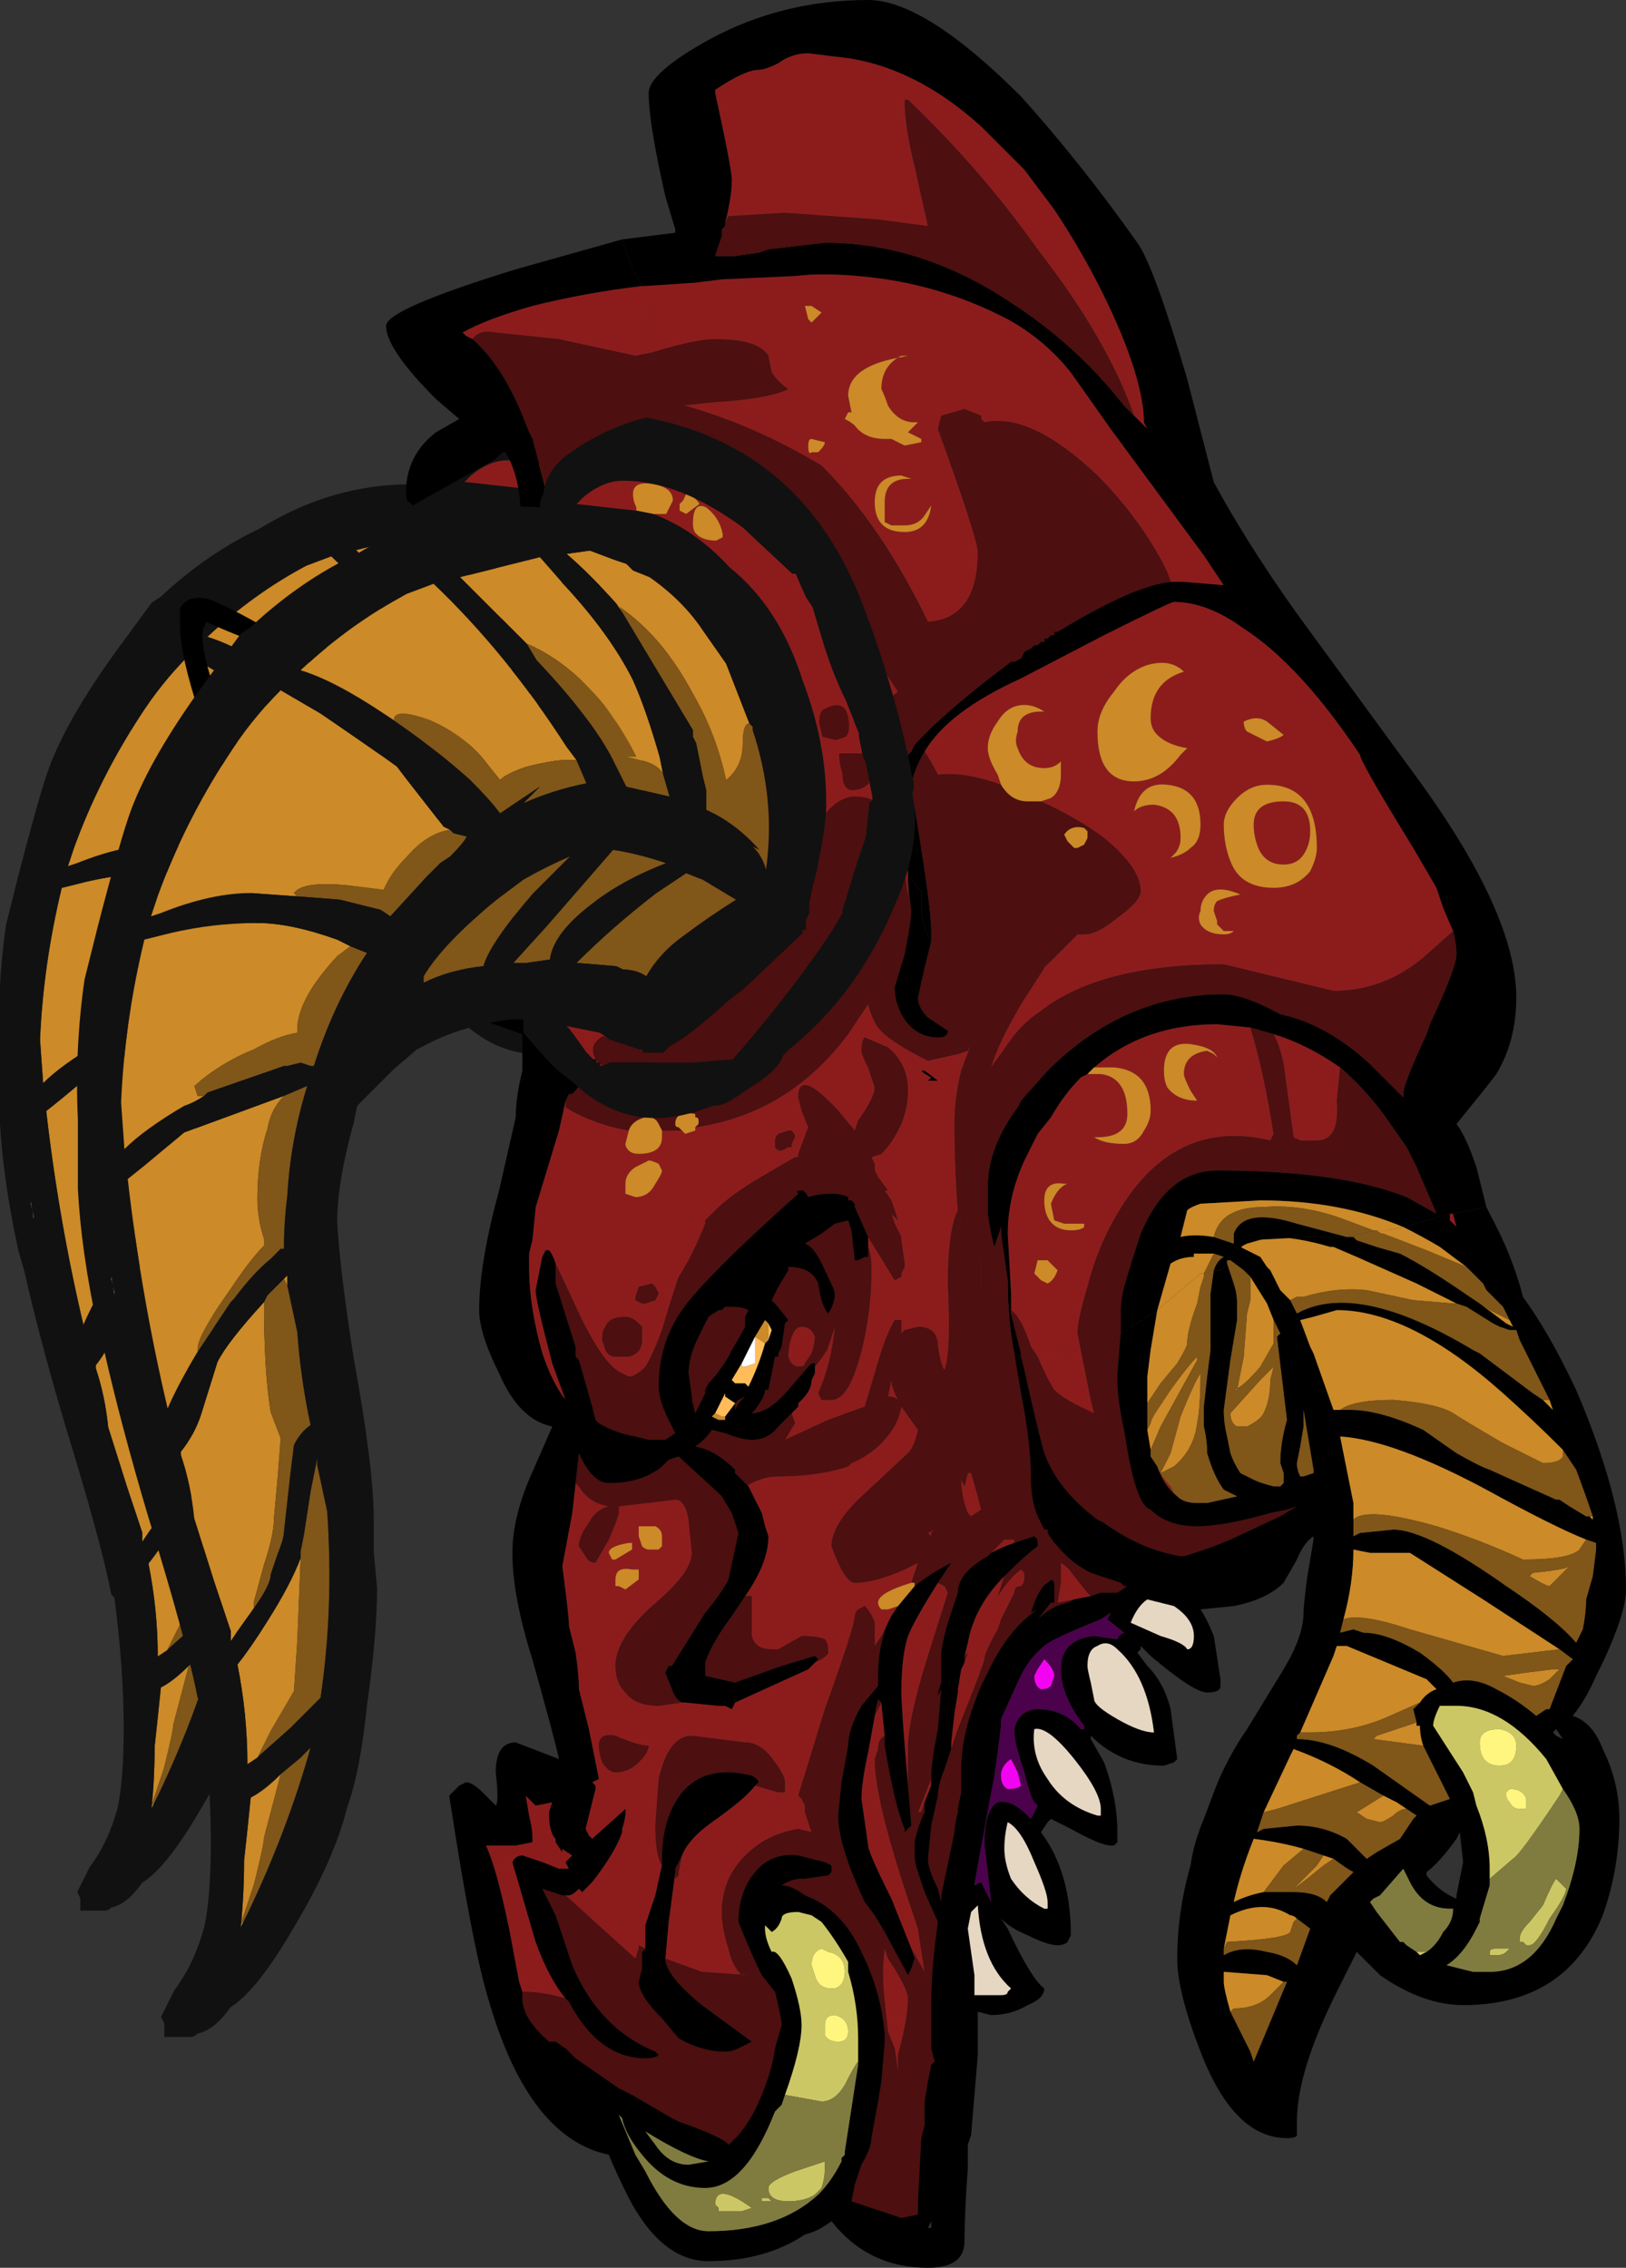 <?xml version="1.0" encoding="UTF-8" standalone="no"?>
<svg xmlns:ffdec="https://www.free-decompiler.com/flash" xmlns:xlink="http://www.w3.org/1999/xlink" ffdec:objectType="frame" height="238.7px" width="171.2px" xmlns="http://www.w3.org/2000/svg">
  <rect width="100%" height="100%" fill="#333333" stroke="none"/>
  <g transform="matrix(1.0, 0.0, 0.0, 1.0, 88.95, 230.65)">
    <use ffdec:characterId="38" height="170.45" transform="matrix(0.932, 0.0, 0.0, 0.932, -88.974, -188.405)" width="88.2" xlink:href="#sprite0"/>
    <use ffdec:characterId="39" height="34.1" transform="matrix(7.0, 0.0, 0.0, 7.0, -70.0, -230.65)" width="21.75" xlink:href="#shape1"/>
    <use ffdec:characterId="38" height="170.45" transform="matrix(1.0, 0.0, 0.0, 1.0, -80.75, -186.7)" width="88.2" xlink:href="#sprite0"/>
  </g>
  <defs>
    <g id="sprite0" transform="matrix(1.0, 0.0, 0.0, 1.0, 43.75, 170.45)">
      <use ffdec:characterId="37" height="24.35" transform="matrix(7.0, 0.0, 0.0, 7.0, -43.75, -170.45)" width="12.6" xlink:href="#shape0"/>
    </g>
    <g id="shape0" transform="matrix(1.0, 0.0, 0.0, 1.0, 6.25, 24.35)">
      <path d="M3.85 -20.85 L3.85 -20.85 M5.6 -17.6 L5.6 -17.6 M2.15 -15.6 L2.15 -15.6 M-5.75 -11.45 L-5.75 -11.4 -5.7 -11.2 -5.7 -11.15 -5.75 -11.45" fill="#c4ccaf" fill-rule="evenodd" stroke="none"/>
      <path d="M2.4 -22.9 L2.6 -22.9 2.7 -23.1 Q2.7 -23.3 2.4 -23.35 2.1 -23.4 2.1 -23.2 2.1 -23.1 2.15 -23.0 L2.15 -22.95 1.25 -23.05 1.35 -23.15 Q1.65 -23.4 1.95 -23.4 2.8 -23.4 3.75 -22.7 L4.5 -22.0 4.55 -22.0 4.7 -21.65 4.8 -21.5 4.95 -21.0 Q5.1 -20.5 5.3 -20.1 L5.5 -19.6 5.5 -19.55 5.55 -19.3 5.2 -19.3 Q5.2 -19.15 5.25 -19.0 5.25 -18.75 5.4 -18.75 5.55 -18.75 5.65 -18.85 L5.65 -18.9 5.7 -18.65 5.7 -18.6 Q5.6 -18.65 5.45 -18.65 5.2 -18.65 5.0 -18.4 L5.0 -18.35 Q5.05 -19.35 4.65 -20.4 4.3 -21.5 3.55 -22.1 3.05 -22.65 2.4 -22.9 M2.85 -23.1 L2.8 -23.05 2.8 -22.95 2.9 -22.9 3.1 -23.05 Q3.05 -23.15 2.9 -23.2 L2.85 -23.1 M3.45 -22.55 L3.45 -22.6 Q3.4 -22.85 3.2 -23.0 3.0 -23.1 3.0 -22.75 3.0 -22.65 3.05 -22.6 3.15 -22.5 3.35 -22.5 L3.45 -22.55 M4.9 -19.75 L4.95 -19.55 5.15 -19.5 5.3 -19.55 Q5.35 -19.6 5.35 -19.7 5.35 -19.85 5.3 -19.95 5.2 -20.1 4.95 -19.95 4.9 -19.9 4.9 -19.75 M1.65 -14.6 L1.6 -14.6 1.6 -14.65 1.55 -14.65 1.55 -14.7 1.5 -14.7 1.4 -14.8 1.15 -15.15 1.1 -15.2 1.6 -15.1 1.75 -15.0 1.65 -15.05 Q1.5 -14.95 1.5 -14.85 1.5 -14.7 1.65 -14.6" fill="#8c1c1c" fill-rule="evenodd" stroke="none"/>
      <path d="M5.0 -18.35 L5.0 -18.4 Q5.2 -18.65 5.45 -18.65 5.6 -18.65 5.7 -18.6 L5.65 -18.55 5.65 -18.5 5.6 -18.05 5.45 -17.6 5.25 -16.95 5.25 -16.9 5.1 -16.65 Q4.55 -15.8 3.6 -14.7 L3.0 -14.65 1.75 -14.65 1.65 -14.6 Q1.5 -14.7 1.5 -14.85 1.5 -14.95 1.65 -15.05 L1.75 -15.0 2.2 -14.85 2.25 -14.85 2.25 -14.8 2.55 -14.8 2.65 -14.9 Q2.95 -15.05 3.55 -15.6 L3.75 -15.75 4.65 -16.6 4.65 -16.65 4.7 -16.65 4.7 -16.8 4.75 -16.9 4.75 -17.05 4.8 -17.3 Q4.95 -17.85 5.0 -18.35 M5.65 -18.9 L5.65 -18.85 Q5.55 -18.75 5.4 -18.75 5.25 -18.75 5.25 -19.0 5.2 -19.15 5.2 -19.3 L5.55 -19.3 5.6 -19.15 5.65 -18.9 M4.9 -19.75 Q4.9 -19.9 4.95 -19.95 5.2 -20.1 5.3 -19.95 5.35 -19.85 5.35 -19.7 5.35 -19.6 5.3 -19.55 L5.15 -19.5 4.95 -19.55 4.9 -19.75" fill="#4d0f0f" fill-rule="evenodd" stroke="none"/>
      <path d="M2.85 -23.1 L2.9 -23.2 Q3.05 -23.15 3.1 -23.05 L2.9 -22.9 2.8 -22.95 2.8 -23.05 2.85 -23.1 M2.15 -22.95 L2.15 -23.0 Q2.1 -23.1 2.1 -23.2 2.1 -23.4 2.4 -23.35 2.7 -23.3 2.7 -23.1 L2.6 -22.9 2.4 -22.9 2.15 -22.95 M0.5 -20.95 L-0.5 -21.95 0.7 -22.25 1.05 -21.85 Q1.75 -21.1 2.1 -20.4 2.3 -19.95 2.5 -19.25 L2.55 -19.0 Q2.45 -19.15 2.2 -19.2 L2.0 -19.25 2.15 -19.25 Q1.95 -19.65 1.65 -20.05 1.1 -20.7 0.5 -20.95 M1.95 -21.4 L1.85 -21.55 Q1.45 -22.0 1.1 -22.3 L1.45 -22.35 1.85 -22.2 2.0 -22.15 2.1 -22.05 2.35 -21.95 Q2.85 -21.6 3.15 -21.15 L3.5 -20.65 3.85 -19.75 Q3.75 -19.75 3.75 -19.45 3.75 -19.1 3.5 -18.9 3.35 -19.6 3.0 -20.2 2.55 -21.05 1.9 -21.5 L1.95 -21.4 M3.45 -22.55 L3.35 -22.5 Q3.15 -22.5 3.05 -22.6 3.0 -22.65 3.0 -22.75 3.0 -23.1 3.2 -23.0 3.4 -22.85 3.45 -22.6 L3.45 -22.55 M1.25 -19.2 L1.1 -19.2 Q0.9 -19.2 0.5 -19.1 0.2 -19.0 0.1 -18.9 L-0.1 -19.15 Q-0.4 -19.55 -0.95 -19.8 -1.5 -20.0 -1.5 -19.8 L-1.65 -19.9 Q-2.4 -20.4 -2.9 -20.55 -2.15 -21.25 -1.3 -21.7 L-0.9 -21.85 Q0.2 -20.8 1.1 -19.4 L1.25 -19.2 M-0.65 -18.15 Q-1.0 -18.1 -1.3 -17.75 -1.55 -17.5 -1.65 -17.25 L-2.05 -17.3 Q-2.85 -17.4 -3.0 -17.2 L-2.95 -17.15 -3.65 -17.2 Q-4.25 -17.2 -5.0 -16.9 L-5.15 -16.85 -5.05 -17.15 Q-4.65 -18.25 -4.0 -19.25 -3.65 -19.8 -3.2 -20.25 L-2.6 -19.9 Q-1.65 -19.25 -1.45 -19.1 -1.3 -18.9 -0.75 -18.2 L-0.65 -18.15 M-4.35 -14.15 Q-4.5 -14.05 -4.65 -14.0 -5.25 -13.65 -5.55 -13.35 L-5.6 -14.05 Q-5.55 -15.25 -5.25 -16.5 L-4.85 -16.6 Q-4.2 -16.75 -3.55 -16.75 -3.05 -16.75 -2.35 -16.5 L-2.15 -16.4 -2.35 -16.25 Q-2.95 -15.6 -2.95 -15.15 L-2.95 -15.1 Q-3.25 -15.05 -3.6 -14.85 -4.1 -14.65 -4.5 -14.3 L-4.45 -14.15 -4.35 -14.15 M-3.15 -14.15 Q-3.35 -13.95 -3.4 -13.65 -3.55 -13.2 -3.55 -12.6 -3.55 -12.3 -3.45 -12.0 L-3.45 -11.9 Q-3.65 -11.7 -3.95 -11.25 -4.45 -10.55 -4.45 -10.35 L-4.45 -10.3 Q-4.75 -9.8 -4.9 -9.45 -5.3 -11.15 -5.5 -12.9 L-5.25 -13.1 -4.65 -13.6 -3.15 -14.15 M-3.15 -11.4 L-3.1 -11.45 -3.1 -11.3 -3.15 -11.4 M-3.6 -6.45 L-3.85 -6.1 -3.95 -5.95 -3.95 -6.1 -4.2 -6.85 -4.5 -7.8 Q-4.55 -8.3 -4.7 -8.75 L-4.7 -8.8 Q-4.5 -9.05 -4.4 -9.35 L-4.15 -10.15 Q-4.0 -10.45 -3.45 -11.05 -3.45 -10.0 -3.35 -9.4 L-3.2 -9.0 -3.25 -8.35 -3.3 -7.8 Q-3.3 -7.55 -3.45 -7.1 L-3.6 -6.55 -3.6 -6.45 M-3.55 -4.2 L-3.7 -4.1 Q-3.7 -4.85 -3.85 -5.6 -3.65 -5.85 -3.4 -6.25 -3.05 -6.8 -2.9 -7.2 L-2.95 -5.95 -3.0 -5.2 -3.35 -4.6 -3.55 -4.2 M-3.2 -3.95 L-3.45 -3.0 Q-3.45 -2.9 -3.6 -2.3 L-3.8 -1.7 -3.75 -1.75 -3.8 -1.65 Q-3.75 -2.15 -3.75 -2.65 -3.7 -3.1 -3.65 -3.6 -3.45 -3.7 -3.2 -3.95" fill="#cc8a28" fill-rule="evenodd" stroke="none"/>
      <path d="M0.5 -20.95 Q1.1 -20.7 1.65 -20.05 1.95 -19.65 2.15 -19.25 L2.0 -19.25 2.2 -19.2 Q2.45 -19.15 2.55 -19.0 L2.65 -18.65 2.0 -18.8 1.8 -19.2 Q1.5 -19.8 0.65 -20.7 L0.5 -20.95 M3.85 -19.75 L3.9 -19.7 3.9 -19.65 Q4.25 -18.6 4.1 -17.55 4.05 -17.75 3.9 -17.9 L4.0 -17.85 Q3.65 -18.25 3.2 -18.45 L3.2 -18.75 3.15 -18.95 3.05 -19.45 3.0 -19.55 3.0 -19.65 1.95 -21.4 1.9 -21.5 Q2.55 -21.05 3.0 -20.2 3.35 -19.6 3.5 -18.9 3.75 -19.1 3.75 -19.45 3.75 -19.75 3.85 -19.75 M1.25 -19.2 L1.4 -18.85 Q0.9 -18.75 0.45 -18.55 L0.7 -18.8 0.1 -18.4 Q-0.05 -18.6 -0.35 -18.9 -0.85 -19.35 -1.5 -19.8 -1.5 -20.0 -0.95 -19.8 -0.4 -19.55 -0.1 -19.15 L0.1 -18.9 Q0.2 -19.0 0.5 -19.1 0.9 -19.2 1.1 -19.2 L1.25 -19.2 M0.05 -17.1 L0.45 -17.4 Q0.8 -17.6 1.15 -17.75 L0.6 -17.2 Q-0.05 -16.45 -0.15 -16.1 -0.65 -16.05 -1.05 -15.85 L-1.05 -15.95 Q-0.75 -16.45 0.05 -17.1 M2.6 -17.65 Q1.95 -17.4 1.5 -17.05 0.9 -16.6 0.85 -16.2 L0.5 -16.15 0.3 -16.15 0.8 -16.7 1.8 -17.85 Q2.15 -17.8 2.6 -17.65 M2.85 -16.55 Q2.5 -16.3 2.3 -15.95 2.15 -16.05 1.95 -16.05 L1.85 -16.1 1.25 -16.15 Q1.8 -16.7 2.45 -17.2 L2.9 -17.5 3.15 -17.4 3.65 -17.1 Q3.25 -16.85 2.85 -16.55 M-2.95 -17.15 L-3.0 -17.2 Q-2.85 -17.4 -2.05 -17.3 L-1.65 -17.25 Q-1.55 -17.5 -1.3 -17.75 -1.0 -18.1 -0.65 -18.15 L-0.6 -18.1 -0.4 -18.05 Q-0.45 -17.95 -0.65 -17.75 L-0.8 -17.65 -1.0 -17.45 -1.55 -16.85 -1.7 -16.95 Q-1.9 -17.0 -2.3 -17.1 L-2.95 -17.15 M-4.35 -14.15 L-4.45 -14.15 -4.5 -14.3 Q-4.1 -14.65 -3.6 -14.85 -3.25 -15.05 -2.95 -15.1 L-2.95 -15.15 Q-2.95 -15.6 -2.35 -16.25 L-2.15 -16.4 -1.9 -16.3 Q-2.4 -15.55 -2.7 -14.6 L-2.75 -14.6 -2.9 -14.65 -3.1 -14.6 -3.15 -14.6 -4.3 -14.2 -4.35 -14.15 M-3.15 -14.15 L-2.8 -14.3 Q-3.05 -13.5 -3.1 -12.65 -3.15 -12.25 -3.15 -11.9 L-3.15 -11.85 -3.2 -11.85 -3.35 -11.7 Q-3.6 -11.5 -3.9 -11.1 L-3.95 -11.05 -4.45 -10.3 -4.45 -10.35 Q-4.45 -10.55 -3.95 -11.25 -3.65 -11.7 -3.45 -11.9 L-3.45 -12.0 Q-3.55 -12.3 -3.55 -12.6 -3.55 -13.2 -3.4 -13.65 -3.35 -13.95 -3.15 -14.15 M-3.15 -11.4 L-3.1 -11.3 -2.95 -10.6 Q-2.9 -9.9 -2.75 -9.2 -2.9 -9.1 -3.0 -8.9 L-3.05 -8.5 -3.15 -7.6 Q-3.15 -7.5 -3.25 -7.25 L-3.35 -6.95 Q-3.35 -6.8 -3.6 -6.45 L-3.6 -6.55 -3.45 -7.1 Q-3.3 -7.55 -3.3 -7.8 L-3.25 -8.35 -3.2 -9.0 -3.35 -9.4 Q-3.45 -10.0 -3.45 -11.05 L-3.4 -11.15 -3.15 -11.4 M-2.9 -7.2 L-2.9 -7.3 -2.85 -7.55 -2.75 -8.2 -2.65 -8.7 -2.65 -8.6 -2.5 -7.9 Q-2.4 -6.45 -2.6 -5.1 L-3.05 -4.65 -3.5 -4.25 -3.55 -4.2 -3.35 -4.6 -3.0 -5.2 -2.95 -5.95 -2.9 -7.2 M-3.2 -3.95 L-2.9 -4.2 -2.75 -4.35 Q-3.1 -3.1 -3.7 -1.85 L-3.75 -1.75 -3.8 -1.7 -3.6 -2.3 Q-3.45 -2.9 -3.45 -3.0 L-3.2 -3.95" fill="#805619" fill-rule="evenodd" stroke="none"/>
      <path d="M2.4 -22.9 Q3.05 -22.65 3.55 -22.1 4.3 -21.5 4.65 -20.4 5.05 -19.35 5.0 -18.35 4.95 -17.85 4.8 -17.3 L4.75 -17.05 4.75 -16.9 4.7 -16.8 4.7 -16.65 4.65 -16.65 4.65 -16.6 3.75 -15.75 3.55 -15.6 Q2.95 -15.05 2.65 -14.9 L2.55 -14.8 2.25 -14.8 2.25 -14.85 2.2 -14.85 1.75 -15.0 1.6 -15.1 1.1 -15.2 1.15 -15.15 1.4 -14.8 1.5 -14.7 1.55 -14.7 1.55 -14.65 1.6 -14.65 1.6 -14.6 1.65 -14.6 1.75 -14.65 3.0 -14.65 3.6 -14.7 Q4.55 -15.8 5.1 -16.65 L5.25 -16.9 5.25 -16.95 5.45 -17.6 5.6 -18.05 5.65 -18.5 5.65 -18.55 5.7 -18.6 5.7 -18.65 5.65 -18.9 5.6 -19.15 5.55 -19.3 5.5 -19.55 5.5 -19.6 5.3 -20.1 Q5.1 -20.5 4.95 -21.0 L4.8 -21.5 4.7 -21.65 4.55 -22.0 4.5 -22.0 3.75 -22.7 Q2.8 -23.4 1.95 -23.4 1.65 -23.4 1.35 -23.15 L1.25 -23.05 2.15 -22.95 2.4 -22.9 M0.7 -23.0 L0.7 -23.05 Q0.7 -23.1 0.75 -23.2 0.8 -23.6 1.2 -23.85 1.7 -24.2 2.3 -24.35 4.65 -23.9 5.55 -21.55 6.05 -20.25 6.3 -18.95 6.35 -18.8 6.3 -18.7 6.45 -17.95 6.05 -17.05 5.5 -15.7 4.45 -14.85 L4.35 -14.75 Q4.3 -14.55 3.9 -14.3 L3.6 -14.1 Q3.45 -14.0 3.3 -14.0 L3.15 -13.95 Q2.05 -13.55 1.2 -14.35 L0.95 -14.55 0.8 -14.7 0.45 -15.1 0.45 -15.3 0.25 -15.3 Q-0.5 -15.2 -1.05 -14.9 L-1.15 -14.85 -1.5 -14.55 -2.05 -14.0 -2.1 -13.75 Q-2.35 -12.85 -2.35 -12.25 -2.3 -11.45 -2.1 -10.2 -1.8 -8.55 -1.8 -7.8 L-1.8 -7.3 -1.75 -6.75 Q-1.75 -6.05 -1.9 -5.0 -2.0 -4.0 -2.2 -3.45 -2.4 -2.65 -3.0 -1.65 -3.55 -0.7 -3.95 -0.45 -4.2 -0.1 -4.45 -0.05 -4.5 0.0 -4.55 0.0 L-4.95 0.0 -4.95 -0.2 -5.0 -0.3 -4.8 -0.7 Q-4.5 -1.1 -4.35 -1.65 -4.25 -2.1 -4.25 -2.95 -4.25 -3.9 -4.4 -5.05 L-4.45 -5.1 Q-4.6 -5.9 -5.2 -7.85 -5.6 -9.2 -5.85 -10.3 L-5.95 -10.65 Q-6.2 -11.8 -6.25 -12.75 L-6.25 -13.8 Q-6.3 -14.85 -6.15 -15.9 L-5.95 -16.7 Q-5.6 -18.05 -5.45 -18.45 -5.15 -19.25 -4.35 -20.35 L-3.8 -21.1 -3.65 -21.2 Q-2.9 -21.9 -2.05 -22.3 -0.75 -23.1 0.7 -23.0 M2.55 -19.0 L2.5 -19.25 Q2.3 -19.95 2.1 -20.4 1.75 -21.1 1.05 -21.85 L0.7 -22.25 -0.5 -21.95 0.5 -20.95 0.65 -20.7 Q1.5 -19.8 1.8 -19.2 L2.0 -18.8 2.65 -18.65 2.55 -19.0 M3.85 -19.75 L3.5 -20.65 3.15 -21.15 Q2.85 -21.6 2.35 -21.95 L2.1 -22.05 2.0 -22.15 1.85 -22.2 1.45 -22.35 1.1 -22.3 Q1.45 -22.0 1.85 -21.55 L1.95 -21.4 3.0 -19.65 3.0 -19.55 3.05 -19.45 3.15 -18.95 3.2 -18.75 3.2 -18.45 Q3.65 -18.25 4.0 -17.85 L3.9 -17.9 Q4.05 -17.75 4.1 -17.55 4.25 -18.6 3.9 -19.65 L3.9 -19.7 3.85 -19.75 M3.85 -20.85 L3.85 -20.85 M-1.5 -19.8 Q-0.85 -19.35 -0.35 -18.9 -0.05 -18.6 0.1 -18.4 L0.7 -18.8 0.45 -18.55 Q0.9 -18.75 1.4 -18.85 L1.25 -19.2 1.1 -19.4 Q0.2 -20.8 -0.9 -21.85 L-1.3 -21.7 Q-2.15 -21.25 -2.9 -20.55 -2.4 -20.4 -1.65 -19.9 L-1.5 -19.8 M2.85 -16.55 Q3.25 -16.85 3.65 -17.1 L3.15 -17.4 2.9 -17.5 2.45 -17.2 Q1.8 -16.7 1.25 -16.15 L1.85 -16.1 1.95 -16.05 Q2.15 -16.05 2.3 -15.95 2.5 -16.3 2.85 -16.55 M2.6 -17.65 Q2.15 -17.8 1.8 -17.85 L0.8 -16.7 0.3 -16.15 0.5 -16.15 0.85 -16.2 Q0.9 -16.6 1.5 -17.05 1.95 -17.4 2.6 -17.65 M0.05 -17.1 Q-0.75 -16.45 -1.05 -15.95 L-1.05 -15.85 Q-0.65 -16.05 -0.15 -16.1 -0.05 -16.45 0.6 -17.2 L1.15 -17.75 Q0.8 -17.6 0.45 -17.4 L0.05 -17.1 M2.15 -15.6 L2.15 -15.6 M5.6 -17.6 L5.6 -17.6 M-0.65 -18.15 L-0.75 -18.2 Q-1.3 -18.9 -1.45 -19.1 -1.65 -19.25 -2.6 -19.9 L-3.2 -20.25 Q-3.65 -19.8 -4.0 -19.25 -4.65 -18.25 -5.05 -17.15 L-5.15 -16.85 -5.0 -16.9 Q-4.25 -17.2 -3.65 -17.2 L-2.95 -17.15 -2.3 -17.1 Q-1.9 -17.0 -1.7 -16.95 L-1.55 -16.85 -1.0 -17.45 -0.8 -17.65 -0.65 -17.75 Q-0.45 -17.95 -0.4 -18.05 L-0.6 -18.1 -0.65 -18.15 M-2.15 -16.4 L-2.35 -16.5 Q-3.05 -16.75 -3.55 -16.75 -4.2 -16.75 -4.85 -16.6 L-5.25 -16.5 Q-5.55 -15.25 -5.6 -14.05 L-5.55 -13.35 Q-5.25 -13.65 -4.65 -14.0 -4.5 -14.05 -4.35 -14.15 L-4.3 -14.2 -3.15 -14.6 -3.1 -14.6 -2.9 -14.65 -2.75 -14.6 -2.7 -14.6 Q-2.4 -15.55 -1.9 -16.3 L-2.15 -16.4 M-4.45 -10.3 L-3.95 -11.05 -3.9 -11.1 Q-3.6 -11.5 -3.35 -11.7 L-3.2 -11.85 -3.15 -11.85 -3.15 -11.9 Q-3.15 -12.25 -3.1 -12.65 -3.05 -13.5 -2.8 -14.3 L-3.15 -14.15 -4.65 -13.6 -5.25 -13.1 -5.5 -12.9 Q-5.3 -11.15 -4.9 -9.45 -4.75 -9.8 -4.45 -10.3 M-5.75 -11.45 L-5.7 -11.15 -5.7 -11.2 -5.75 -11.4 -5.75 -11.45 M-3.1 -11.3 L-3.1 -11.45 -3.15 -11.4 -3.4 -11.15 -3.45 -11.05 Q-4.0 -10.45 -4.15 -10.15 L-4.4 -9.35 Q-4.5 -9.05 -4.7 -8.8 L-4.7 -8.75 Q-4.55 -8.3 -4.5 -7.8 L-4.2 -6.85 -3.95 -6.1 -3.95 -5.95 -3.85 -6.1 -3.6 -6.45 Q-3.35 -6.8 -3.35 -6.95 L-3.25 -7.25 Q-3.15 -7.5 -3.15 -7.6 L-3.05 -8.5 -3.0 -8.9 Q-2.9 -9.1 -2.75 -9.2 -2.9 -9.9 -2.95 -10.6 L-3.1 -11.3 M-3.55 -4.2 L-3.5 -4.25 -3.05 -4.65 -2.6 -5.1 Q-2.4 -6.45 -2.5 -7.9 L-2.65 -8.6 -2.65 -8.7 -2.75 -8.2 -2.85 -7.55 -2.9 -7.3 -2.9 -7.2 Q-3.05 -6.8 -3.4 -6.25 -3.65 -5.85 -3.85 -5.6 -3.7 -4.85 -3.7 -4.1 L-3.55 -4.2 M-3.75 -1.75 L-3.7 -1.85 Q-3.1 -3.1 -2.75 -4.35 L-2.9 -4.2 -3.2 -3.95 Q-3.45 -3.7 -3.65 -3.6 -3.7 -3.1 -3.75 -2.65 -3.75 -2.15 -3.8 -1.65 L-3.75 -1.75" fill="#111111" fill-rule="evenodd" stroke="none"/>
    </g>
    <g id="shape1" transform="matrix(1.0, 0.0, 0.0, 1.0, 10.0, 32.95)">
      <path d="M0.2 -23.15 L0.35 -23.0 0.5 -22.3 0.4 -22.15 0.35 -22.6 0.2 -23.15 M0.7 -21.3 L0.75 -21.1 Q0.75 -20.95 0.9 -20.15 L0.9 -20.0 Q0.9 -19.9 0.95 -19.85 L0.95 -19.8 0.95 -19.45 0.9 -19.85 Q0.85 -20.1 0.6 -20.1 L0.4 -20.05 0.35 -20.0 0.35 -19.3 0.25 -19.15 -0.3 -18.4 Q-0.75 -17.7 -0.9 -17.6 -1.45 -17.0 -2.35 -17.0 L-2.7 -17.05 Q-2.2 -17.3 -1.7 -17.7 L-1.35 -18.05 Q-0.25 -18.95 -0.15 -19.85 L-0.4 -19.45 -0.4 -19.5 -0.3 -19.8 Q-0.2 -19.95 -0.2 -20.15 L-0.25 -20.15 Q-0.6 -19.6 -1.6 -18.65 -3.0 -17.35 -3.8 -17.35 -4.05 -17.35 -4.3 -17.5 -3.65 -17.7 -2.95 -18.85 L-2.85 -18.95 Q-1.75 -20.2 -1.75 -20.75 -1.75 -21.25 -2.4 -22.55 L-2.55 -22.8 -2.7 -23.25 Q-2.75 -23.55 -2.85 -23.7 -2.95 -23.95 -3.3 -24.0 L-3.35 -24.05 -3.4 -24.05 -3.4 -24.0 -3.7 -24.0 -3.65 -24.3 -3.4 -24.6 -3.45 -24.6 -3.35 -24.65 Q-2.8 -24.9 -2.2 -24.9 -1.35 -24.9 -0.75 -24.25 -0.55 -24.0 -0.4 -23.65 -0.15 -23.15 0.0 -22.75 0.15 -22.3 0.15 -21.95 L0.2 -21.7 0.15 -21.45 0.05 -21.25 0.05 -21.05 0.0 -20.85 Q0.0 -20.75 -0.15 -20.35 0.05 -20.5 0.05 -20.75 0.05 -20.8 0.1 -20.85 0.15 -20.9 0.15 -21.0 L0.25 -21.45 0.3 -21.55 0.3 -21.5 Q0.45 -21.3 0.7 -21.3 M1.7 -17.1 L1.75 -16.85 Q1.65 -16.45 1.65 -16.05 1.65 -15.4 1.7 -14.75 1.55 -14.45 1.55 -13.65 1.6 -12.6 1.5 -12.35 1.45 -12.4 1.4 -12.7 1.4 -13.0 1.1 -13.0 L0.9 -12.95 0.85 -12.9 0.85 -13.1 0.75 -13.1 Q0.6 -12.85 0.45 -12.3 L0.3 -11.8 -0.25 -11.6 -0.9 -11.3 -0.75 -11.55 -0.8 -11.7 -0.7 -11.8 -0.7 -11.85 -0.65 -11.9 Q-0.5 -12.05 -0.5 -12.2 L-0.45 -12.3 -0.45 -12.4 Q-0.25 -12.65 -0.25 -12.7 L-0.15 -13.0 Q-0.2 -12.45 -0.4 -12.0 L-0.35 -11.9 -0.2 -11.9 Q0.1 -11.9 0.3 -12.85 0.4 -13.35 0.4 -13.85 0.4 -14.1 0.35 -14.2 L0.35 -14.15 0.35 -14.35 Q0.6 -13.95 0.75 -13.7 L0.85 -13.75 0.85 -13.8 0.9 -13.9 0.9 -13.95 0.85 -14.3 0.85 -14.35 0.75 -14.55 0.7 -14.7 0.8 -14.6 0.7 -14.9 0.6 -15.05 0.65 -15.05 0.5 -15.25 0.45 -15.35 0.45 -15.45 0.4 -15.55 0.55 -15.6 Q0.7 -15.75 0.8 -15.95 L0.85 -16.05 Q0.95 -16.3 0.95 -16.55 0.95 -16.95 0.65 -17.2 L0.3 -17.35 Q0.25 -17.3 0.25 -17.15 0.25 -17.1 0.35 -16.9 L0.45 -16.6 Q0.45 -16.45 0.2 -16.1 L0.15 -15.95 -0.1 -16.25 Q-0.7 -16.9 -0.7 -16.45 L-0.65 -16.25 -0.55 -16.0 -0.7 -15.6 -0.7 -15.55 -0.75 -15.55 -1.35 -15.2 Q-1.75 -14.95 -1.95 -14.75 L-2.1 -14.6 -2.1 -14.55 Q-2.3 -14.05 -2.5 -13.75 -2.65 -13.3 -2.75 -12.95 -2.9 -12.55 -3.0 -12.4 -3.15 -12.25 -3.25 -12.25 L-3.35 -12.3 Q-3.6 -12.4 -3.95 -13.1 L-4.35 -13.95 Q-4.4 -14.1 -4.45 -14.15 L-4.5 -14.15 -4.55 -14.05 -4.65 -13.55 Q-4.65 -13.4 -4.4 -12.45 L-4.2 -11.9 Q-4.4 -12.15 -4.55 -12.6 -4.75 -13.3 -4.75 -13.9 L-4.75 -14.1 -4.7 -14.3 -4.65 -14.8 -4.3 -15.95 -4.2 -16.4 -4.2 -16.3 Q-3.8 -16.05 -3.25 -15.95 L-3.3 -15.75 Q-3.3 -15.7 -3.25 -15.65 -3.2 -15.6 -3.1 -15.6 -2.75 -15.6 -2.75 -15.85 L-2.75 -15.95 -2.45 -15.95 -2.4 -15.9 -2.25 -15.95 -2.25 -16.0 Q-0.85 -16.2 0.05 -17.4 L0.35 -17.85 Q0.4 -17.65 0.5 -17.5 0.65 -17.3 1.25 -17.0 L1.7 -17.1 M2.9 -12.55 Q3.1 -12.55 3.35 -12.6 L3.55 -12.65 3.7 -11.9 3.75 -11.7 Q3.3 -11.9 3.15 -12.05 3.05 -12.2 2.9 -12.55 M9.1 -14.7 L9.15 -14.7 9.2 -14.5 9.1 -14.6 9.1 -14.7 M-3.05 -28.65 L-3.0 -28.55 Q-3.0 -28.1 -2.9 -27.65 L-3.15 -27.6 -4.3 -27.85 -5.25 -27.95 Q-5.5 -28.0 -5.6 -27.85 L-5.7 -27.9 -5.75 -27.95 Q-5.4 -28.15 -4.7 -28.35 -3.9 -28.55 -3.05 -28.65 M-2.0 -25.9 L-1.55 -25.3 Q-1.9 -25.45 -2.35 -25.45 -2.9 -25.45 -3.5 -25.05 -4.0 -24.8 -4.1 -24.55 -4.3 -25.0 -4.45 -25.45 L-4.5 -25.6 Q-4.3 -25.6 -4.25 -25.7 L-4.15 -26.05 -4.1 -26.25 -4.15 -26.1 -4.1 -26.05 Q-4.0 -25.85 -3.75 -25.85 L-2.5 -26.05 Q-2.25 -26.05 -2.0 -25.9 M-1.5 -10.65 L-1.5 -10.6 -1.4 -10.65 Q-1.2 -10.75 -1.0 -10.75 -0.4 -10.75 0.05 -10.9 L0.1 -10.95 Q0.35 -11.05 0.55 -11.25 0.8 -11.5 0.85 -11.8 L1.1 -11.45 Q1.05 -11.2 0.95 -11.1 L0.2 -10.4 Q-0.2 -10.0 -0.2 -9.7 0.0 -9.15 0.15 -9.15 0.45 -9.15 0.9 -9.35 L1.1 -9.45 1.0 -9.15 Q0.5 -9.0 0.5 -8.85 0.5 -8.8 0.55 -8.75 L0.65 -8.75 0.8 -8.8 0.7 -8.65 0.65 -8.55 0.55 -8.35 0.45 -8.2 0.45 -8.55 Q0.4 -8.7 0.3 -8.8 L0.2 -8.75 Q0.15 -8.7 0.15 -8.65 0.15 -8.5 -0.3 -7.25 L-0.7 -5.95 -0.65 -5.9 -0.6 -5.8 -0.6 -5.7 -0.5 -5.4 -0.7 -5.45 Q-1.0 -5.4 -1.25 -5.25 -1.85 -4.85 -1.85 -4.2 -1.85 -3.95 -1.75 -3.65 -1.7 -3.4 -1.55 -3.25 L-1.45 -3.25 -2.15 -3.3 -2.7 -3.5 -2.65 -4.05 -2.55 -4.8 -2.55 -4.7 -2.5 -4.75 -2.5 -4.8 -2.45 -5.05 Q-2.35 -5.3 -2.0 -5.55 -1.5 -5.9 -1.35 -6.1 L-1.0 -6.0 -0.9 -6.0 -0.9 -6.15 Q-0.9 -6.25 -1.05 -6.45 -1.25 -6.75 -1.5 -6.75 L-2.3 -6.85 Q-2.65 -6.85 -2.8 -6.2 L-2.85 -5.5 Q-2.85 -5.05 -2.75 -4.9 L-2.85 -4.45 -3.0 -4.0 -3.0 -3.65 -3.1 -3.7 -3.1 -3.65 -3.15 -3.5 -4.2 -4.45 -4.25 -4.45 -4.15 -4.45 Q-4.1 -4.45 -4.0 -4.55 L-3.95 -4.5 -3.8 -4.65 Q-3.45 -5.1 -3.35 -5.4 L-3.35 -5.45 Q-3.3 -5.6 -3.3 -5.7 -3.3 -5.85 -3.3 -5.75 -3.35 -5.7 -3.8 -5.3 L-3.85 -5.35 -3.9 -5.45 -3.75 -6.05 -3.75 -6.1 -3.8 -6.15 -3.7 -6.2 Q-3.75 -6.45 -3.85 -6.95 L-4.0 -7.55 Q-4.0 -7.75 -4.05 -8.1 L-4.15 -8.5 Q-4.15 -8.65 -4.25 -9.4 L-4.1 -10.2 -4.05 -10.65 -4.0 -10.6 Q-3.85 -10.35 -3.55 -10.3 -3.75 -10.25 -3.85 -10.05 -4.0 -9.85 -4.0 -9.7 L-3.9 -9.55 Q-3.85 -9.45 -3.75 -9.45 L-3.55 -9.8 Q-3.4 -10.15 -3.4 -10.2 L-3.4 -10.3 -2.55 -10.4 Q-2.4 -10.4 -2.35 -10.1 L-2.3 -9.6 Q-2.3 -9.3 -2.9 -8.8 -3.45 -8.3 -3.45 -7.9 -3.45 -7.65 -3.3 -7.5 -3.15 -7.3 -2.8 -7.3 L-2.45 -7.35 -2.4 -7.35 -1.9 -7.3 -1.8 -7.3 -1.7 -7.25 -1.65 -7.35 -0.55 -7.85 -0.5 -7.9 -0.45 -7.95 Q-0.25 -8.05 -0.25 -8.1 -0.25 -8.25 -0.3 -8.3 -0.4 -8.35 -0.65 -8.35 L-1.0 -8.15 -1.1 -8.15 Q-1.35 -8.15 -1.4 -8.35 L-1.4 -8.95 -1.5 -8.95 Q-1.15 -9.45 -1.15 -9.85 L-1.2 -10.0 -1.25 -10.2 -1.45 -10.6 -1.5 -10.65 M1.4 -9.15 L1.5 -9.1 1.55 -9.0 1.25 -8.05 Q0.95 -7.1 0.95 -6.65 L0.95 -6.1 Q0.85 -7.25 0.85 -7.5 0.85 -8.05 0.95 -8.35 1.05 -8.6 1.4 -9.15 M0.6 -6.85 Q0.5 -6.8 0.5 -6.65 L0.45 -6.5 Q0.45 -5.9 0.95 -4.4 L1.1 -3.95 1.2 -3.3 1.0 -3.65 0.7 -4.4 Q0.35 -5.1 0.35 -5.2 L0.25 -5.9 Q0.25 -6.15 0.35 -6.6 L0.45 -7.15 0.55 -7.35 0.6 -6.85 M-4.2 -2.9 Q-4.55 -3.0 -4.8 -3.0 L-4.85 -3.0 -4.9 -3.15 -5.05 -3.95 Q-5.25 -4.9 -5.4 -5.2 L-4.95 -5.2 -4.7 -5.25 -4.7 -5.35 Q-4.7 -5.45 -4.75 -5.65 L-4.8 -5.95 -4.65 -5.8 -4.4 -5.85 -4.45 -5.7 Q-4.45 -5.4 -4.35 -5.3 L-4.35 -5.25 -4.25 -5.1 -4.25 -5.15 -4.1 -5.05 -4.2 -4.95 -4.15 -4.85 -4.3 -4.85 -4.55 -4.95 -4.85 -5.05 Q-4.95 -5.05 -5.0 -4.95 L-4.65 -3.75 Q-4.45 -3.2 -4.2 -2.9 M1.2 -5.85 L1.15 -5.7 1.1 -5.7 1.3 -6.2 1.3 -6.1 1.2 -5.85 M2.2 -9.6 L2.4 -9.8 2.55 -9.8 2.55 -9.75 Q2.4 -9.7 2.2 -9.6 M2.4 -9.25 L2.3 -8.95 Q2.5 -9.25 2.65 -9.35 L2.7 -9.3 2.7 -9.2 Q2.7 -9.15 2.65 -9.1 2.55 -9.1 2.55 -9.0 L2.35 -8.6 2.3 -8.45 Q2.1 -8.1 2.1 -8.0 2.1 -7.95 1.7 -6.95 L1.6 -6.65 1.6 -6.75 1.65 -7.2 1.7 -7.5 1.7 -7.55 1.75 -7.85 1.8 -7.95 1.85 -8.1 1.8 -8.05 1.85 -8.25 Q1.95 -8.8 2.4 -9.25 M3.45 -8.9 L3.2 -8.85 3.25 -9.15 3.25 -9.45 Q3.35 -9.4 3.45 -9.25 L3.65 -9.0 3.7 -8.95 3.45 -8.9 M1.15 -16.85 Q1.2 -16.8 1.3 -16.75 L1.25 -16.7 1.4 -16.7 1.2 -16.85 1.15 -16.85 M4.7 -10.9 Q4.75 -10.75 4.9 -10.6 L4.95 -10.5 5.0 -10.45 Q4.8 -10.6 4.7 -10.9 M0.7 -12.2 Q0.7 -12.1 0.8 -11.9 0.75 -11.95 0.65 -11.95 L0.7 -12.2 M1.85 -10.8 L1.9 -10.8 2.0 -10.45 2.05 -10.25 1.9 -10.15 1.85 -10.2 Q1.75 -10.45 1.75 -10.7 L1.8 -10.6 1.85 -10.8 M1.25 -9.9 L1.35 -9.95 1.3 -9.9 1.3 -9.85 1.25 -9.9 M0.75 -2.15 L0.65 -2.4 0.6 -2.85 Q0.55 -3.3 0.6 -3.65 L0.65 -3.5 Q0.95 -3.05 0.95 -2.9 0.95 -2.6 0.8 -2.05 L0.8 -1.8 0.75 -2.15 M-3.3 -15.0 L-3.15 -14.95 Q-2.95 -14.95 -2.85 -15.15 -2.75 -15.3 -2.75 -15.35 L-2.8 -15.45 Q-2.9 -15.5 -2.95 -15.5 L-3.15 -15.4 Q-3.3 -15.3 -3.3 -15.15 L-3.3 -15.0 M-0.85 -15.95 L-1.0 -15.9 Q-1.05 -15.85 -1.05 -15.8 L-1.05 -15.7 -1.0 -15.65 -0.95 -15.65 -0.85 -15.7 -0.8 -15.7 -0.8 -15.75 -0.75 -15.85 Q-0.75 -15.9 -0.8 -15.95 L-0.85 -15.95 M-0.75 -12.95 Q-0.7 -13.0 -0.65 -13.0 -0.5 -13.0 -0.45 -12.85 -0.45 -12.75 -0.5 -12.6 L-0.6 -12.45 Q-0.6 -12.4 -0.7 -12.4 -0.8 -12.4 -0.85 -12.55 -0.85 -12.7 -0.8 -12.85 L-0.75 -12.95 M-2.8 -13.5 L-2.85 -13.6 -2.9 -13.65 -3.1 -13.6 -3.15 -13.45 -3.15 -13.4 -3.05 -13.35 -3.0 -13.35 -2.85 -13.4 -2.8 -13.5 M-3.65 -12.8 L-3.6 -12.65 Q-3.55 -12.55 -3.45 -12.55 L-3.25 -12.55 Q-3.05 -12.6 -3.05 -12.8 L-3.05 -13.0 -3.1 -13.05 Q-3.2 -13.15 -3.3 -13.15 -3.55 -13.15 -3.6 -13.0 -3.65 -12.95 -3.65 -12.8 M-3.2 -9.75 L-3.25 -9.75 Q-3.55 -9.7 -3.55 -9.6 L-3.5 -9.5 -3.45 -9.5 -3.2 -9.65 Q-3.2 -9.7 -3.2 -9.75 M-3.1 -10.0 L-3.1 -9.85 -3.05 -9.7 Q-3.0 -9.65 -2.95 -9.65 L-2.8 -9.65 -2.75 -9.7 -2.75 -9.85 Q-2.75 -9.95 -2.85 -10.0 L-3.1 -10.0 M-3.1 -9.35 L-3.2 -9.35 Q-3.45 -9.4 -3.45 -9.2 L-3.45 -9.1 -3.4 -9.1 -3.3 -9.05 -3.1 -9.2 -3.1 -9.35 M-3.45 -6.3 Q-3.25 -6.3 -3.1 -6.45 -2.95 -6.6 -2.95 -6.7 -3.1 -6.7 -3.45 -6.85 -3.7 -6.9 -3.7 -6.7 -3.7 -6.6 -3.65 -6.45 -3.55 -6.3 -3.45 -6.3" fill="#8c1c1c" fill-rule="evenodd" stroke="none"/>
      <path d="M0.5 -22.3 L0.7 -21.3 Q0.45 -21.3 0.3 -21.5 L0.3 -21.55 0.35 -21.6 0.4 -22.05 0.4 -22.15 0.5 -22.3 M1.3 -18.8 L1.3 -18.75 Q1.4 -18.5 1.55 -18.2 1.6 -17.7 1.7 -17.25 L1.7 -17.1 1.25 -17.0 Q0.65 -17.3 0.5 -17.5 0.4 -17.65 0.35 -17.85 L0.05 -17.4 Q-0.85 -16.2 -2.25 -16.0 L-2.2 -16.05 -2.2 -16.1 Q-2.2 -16.15 -2.25 -16.15 L-2.25 -16.2 Q-2.55 -16.25 -2.55 -16.05 -2.55 -16.0 -2.5 -16.0 L-2.45 -15.95 -2.45 -15.95 -2.75 -15.95 -2.8 -16.05 Q-2.85 -16.15 -2.95 -16.15 L-3.0 -16.15 Q-3.2 -16.1 -3.25 -15.95 -3.8 -16.05 -4.2 -16.3 L-4.2 -16.4 -4.15 -16.5 -4.1 -16.5 Q-3.95 -16.65 -3.95 -16.75 L-3.95 -16.8 -3.9 -16.8 -3.75 -16.75 -3.6 -16.8 -3.5 -16.8 Q-3.25 -16.8 -3.0 -16.9 L-2.7 -17.05 -2.35 -17.0 Q-1.45 -17.0 -0.9 -17.6 -0.75 -17.7 -0.3 -18.4 L0.25 -19.15 0.35 -19.3 0.35 -20.0 0.4 -20.05 0.6 -20.1 Q0.85 -20.1 0.9 -19.85 L0.95 -19.45 0.95 -19.8 0.95 -19.7 1.0 -19.25 Q1.0 -19.1 0.9 -18.6 L0.75 -18.1 Q0.75 -17.9 0.85 -17.7 1.05 -17.35 1.4 -17.35 1.55 -17.35 1.55 -17.45 L1.25 -17.65 Q1.1 -17.8 1.1 -17.95 L1.2 -18.4 1.3 -18.8 M1.75 -16.85 Q1.9 -15.8 1.85 -14.7 1.8 -14.3 2.05 -14.0 L2.05 -13.55 2.3 -13.2 2.35 -12.65 2.55 -12.6 2.65 -12.0 Q2.8 -11.25 2.8 -10.7 2.8 -10.4 2.9 -10.15 L3.0 -9.95 3.05 -9.95 3.05 -9.9 3.15 -9.75 3.2 -9.7 Q3.4 -9.45 3.7 -9.3 3.85 -9.25 4.0 -9.2 L4.15 -9.15 4.2 -9.1 4.25 -9.1 4.1 -9.0 3.85 -9.0 3.7 -8.95 3.65 -9.0 3.45 -9.25 Q3.35 -9.4 3.25 -9.45 L3.25 -9.15 3.2 -8.85 3.45 -8.9 3.35 -8.85 Q3.1 -8.8 2.9 -8.6 L3.1 -8.85 3.15 -8.85 3.15 -9.1 Q3.15 -9.25 3.05 -9.15 2.95 -9.1 2.85 -8.85 L2.8 -8.7 2.9 -8.75 Q2.45 -8.45 2.15 -7.8 L2.05 -7.6 Q1.75 -6.9 1.75 -6.35 L1.75 -6.0 1.7 -5.75 1.7 -5.7 Q1.65 -5.5 1.65 -5.4 L1.45 -4.45 1.45 -4.35 1.4 -4.55 Q1.25 -4.85 1.25 -5.0 L1.3 -5.5 1.4 -5.95 Q1.4 -6.1 1.5 -6.35 L1.6 -6.65 1.7 -6.95 Q2.1 -7.95 2.1 -8.0 2.1 -8.1 2.3 -8.45 L2.35 -8.6 2.55 -9.0 Q2.55 -9.1 2.65 -9.1 2.7 -9.15 2.7 -9.2 L2.7 -9.3 2.65 -9.35 Q2.5 -9.25 2.3 -8.95 L2.4 -9.25 2.45 -9.3 Q2.7 -9.55 2.9 -9.7 L2.9 -9.8 2.85 -9.85 2.55 -9.75 2.55 -9.8 2.4 -9.8 2.2 -9.6 2.15 -9.55 Q1.7 -9.3 1.7 -9.0 L1.55 -8.55 Q1.45 -8.2 1.45 -8.05 L1.45 -7.65 Q1.4 -7.5 1.4 -7.45 L1.45 -7.55 1.4 -6.95 Q1.3 -6.45 1.3 -6.25 L1.3 -6.1 1.3 -6.2 1.1 -5.7 1.15 -5.7 1.2 -5.85 1.2 -5.7 Q1.1 -5.5 1.05 -5.25 L1.05 -5.05 Q1.05 -4.95 1.1 -4.8 L1.2 -4.5 1.4 -4.05 Q1.3 -3.35 1.3 -2.85 L1.3 -2.15 1.35 -1.95 1.3 -1.9 1.25 -1.65 1.2 -1.35 1.2 -1.0 1.15 -0.8 1.1 0.15 1.1 0.35 0.85 0.4 0.1 0.15 0.15 -0.1 0.25 -0.4 Q0.4 -0.65 0.4 -0.8 L0.5 -1.35 0.55 -1.65 0.6 -2.25 0.6 -2.35 Q0.55 -3.0 0.25 -3.6 -0.05 -4.25 -0.6 -4.45 -0.8 -4.6 -0.95 -4.6 -0.8 -4.7 -0.65 -4.7 L-0.6 -4.7 -0.25 -4.75 -0.2 -4.8 -0.2 -4.9 -0.3 -4.95 -0.7 -5.05 Q-1.1 -5.1 -1.35 -4.8 -1.6 -4.5 -1.6 -4.05 -1.4 -3.55 -1.25 -3.25 L-1.05 -3.0 Q-0.95 -2.6 -0.95 -2.5 L-1.05 -2.15 Q-1.1 -1.8 -1.25 -1.45 -1.45 -0.95 -1.75 -0.7 -1.8 -0.8 -2.5 -1.05 L-2.6 -1.1 -3.2 -1.45 -3.4 -1.55 -4.05 -2.0 -4.2 -2.15 -4.35 -2.25 -4.45 -2.25 Q-4.85 -2.6 -4.85 -2.9 L-4.85 -3.0 -4.8 -3.0 Q-4.55 -3.0 -4.2 -2.9 L-4.15 -2.85 Q-3.7 -2.0 -3.0 -2.0 -2.85 -2.0 -2.8 -2.05 L-2.85 -2.1 Q-3.7 -2.45 -4.1 -3.4 L-4.35 -4.15 -4.55 -4.55 -4.25 -4.45 -4.2 -4.45 -3.15 -3.5 -3.1 -3.65 -3.1 -3.7 -3.0 -3.65 -3.05 -3.6 -3.05 -3.35 -3.1 -3.15 Q-3.1 -2.95 -2.75 -2.6 L-2.5 -2.3 Q-2.15 -2.1 -1.8 -2.1 -1.7 -2.1 -1.6 -2.15 L-1.4 -2.25 -2.15 -2.8 Q-2.7 -3.25 -2.7 -3.5 L-2.15 -3.3 -1.45 -3.25 -1.55 -3.25 Q-1.7 -3.4 -1.75 -3.65 -1.85 -3.95 -1.85 -4.2 -1.85 -4.85 -1.25 -5.25 -1.0 -5.4 -0.7 -5.45 L-0.5 -5.4 -0.6 -5.7 -0.6 -5.8 -0.65 -5.9 -0.7 -5.95 -0.3 -7.25 Q0.15 -8.5 0.15 -8.65 0.15 -8.7 0.2 -8.75 L0.3 -8.8 Q0.4 -8.7 0.45 -8.55 L0.45 -8.2 0.55 -8.35 0.65 -8.55 Q0.5 -8.2 0.5 -7.75 L0.5 -7.6 0.25 -7.3 Q0.05 -6.95 0.05 -6.7 L-0.05 -6.15 -0.1 -5.65 Q-0.1 -5.2 0.3 -4.35 L0.45 -4.15 0.6 -3.9 0.95 -3.25 1.0 -3.35 1.05 -3.5 1.0 -3.65 1.2 -3.3 1.1 -3.95 0.95 -4.4 Q0.45 -5.9 0.45 -6.5 L0.5 -6.65 Q0.5 -6.8 0.6 -6.85 L0.6 -6.7 Q0.75 -5.8 0.9 -5.45 L0.9 -5.4 1.0 -5.5 0.95 -6.1 0.95 -6.65 Q0.95 -7.1 1.25 -8.05 L1.55 -9.0 1.5 -9.1 1.4 -9.15 1.6 -9.45 Q1.3 -9.3 1.05 -9.1 L1.05 -9.15 1.0 -9.15 1.1 -9.45 0.9 -9.35 Q0.45 -9.15 0.15 -9.15 0.0 -9.15 -0.2 -9.7 -0.2 -10.0 0.2 -10.4 L0.95 -11.1 Q1.05 -11.2 1.1 -11.45 L0.85 -11.8 Q0.8 -11.5 0.55 -11.25 0.35 -11.05 0.1 -10.95 L0.05 -10.9 Q-0.4 -10.75 -1.0 -10.75 -1.2 -10.75 -1.4 -10.65 L-1.5 -10.6 -1.5 -10.65 -1.65 -10.8 -1.65 -10.85 Q-1.95 -11.15 -2.25 -11.2 -2.1 -11.3 -2.0 -11.45 L-1.8 -11.4 Q-1.55 -11.3 -1.4 -11.3 -1.15 -11.3 -1.0 -11.5 -0.9 -11.6 -0.8 -11.7 L-0.75 -11.55 -0.9 -11.3 -0.25 -11.6 0.3 -11.8 0.45 -12.3 Q0.6 -12.85 0.75 -13.1 L0.85 -13.1 0.85 -12.9 0.9 -12.95 1.1 -13.0 Q1.4 -13.0 1.4 -12.7 1.45 -12.4 1.5 -12.35 1.6 -12.6 1.55 -13.65 1.55 -14.45 1.7 -14.75 1.65 -15.4 1.65 -16.05 1.65 -16.45 1.75 -16.85 M2.65 -12.55 L2.9 -12.55 Q3.05 -12.2 3.15 -12.05 3.3 -11.9 3.75 -11.7 L3.7 -11.9 3.55 -12.65 Q3.85 -12.8 4.15 -12.9 L4.1 -12.3 4.1 -12.2 Q4.1 -11.9 4.2 -11.45 L4.25 -11.15 Q4.4 -10.3 4.6 -10.25 4.85 -10.0 5.3 -10.0 5.7 -10.0 6.4 -10.2 L6.65 -10.25 6.8 -10.3 6.55 -10.15 5.8 -9.8 Q5.45 -9.65 5.1 -9.55 L5.05 -9.55 Q4.45 -9.65 3.9 -10.05 L3.8 -10.1 Q3.2 -10.55 3.0 -11.1 2.9 -11.45 2.7 -12.35 L2.65 -12.55 M-2.9 -27.65 Q-2.7 -26.85 -2.2 -26.15 L-2.0 -25.9 Q-2.25 -26.05 -2.5 -26.05 L-3.75 -25.85 Q-4.0 -25.85 -4.1 -26.05 L-4.15 -26.1 -4.1 -26.25 -4.15 -26.05 -4.25 -25.7 Q-4.3 -25.6 -4.5 -25.6 L-4.7 -26.35 -4.75 -26.45 -4.85 -26.7 Q-5.15 -27.45 -5.6 -27.85 -5.5 -28.0 -5.25 -27.95 L-4.3 -27.85 -3.15 -27.6 -2.9 -27.65 M-4.35 -13.95 L-3.95 -13.1 Q-3.6 -12.4 -3.35 -12.3 L-3.25 -12.25 Q-3.15 -12.25 -3.0 -12.4 -2.9 -12.55 -2.75 -12.95 -2.65 -13.3 -2.5 -13.75 -2.3 -14.05 -2.1 -14.55 L-2.1 -14.6 -1.95 -14.75 Q-1.75 -14.95 -1.35 -15.2 L-0.75 -15.55 -0.7 -15.55 -0.7 -15.6 -0.55 -16.0 -0.65 -16.25 -0.7 -16.45 Q-0.7 -16.9 -0.1 -16.25 L0.15 -15.95 0.2 -16.1 Q0.45 -16.45 0.45 -16.6 L0.35 -16.9 Q0.25 -17.1 0.25 -17.15 0.25 -17.3 0.3 -17.35 L0.65 -17.2 Q0.95 -16.95 0.95 -16.55 0.95 -16.3 0.85 -16.05 L0.8 -15.95 Q0.7 -15.75 0.55 -15.6 L0.4 -15.55 0.45 -15.45 0.45 -15.35 0.5 -15.25 0.65 -15.05 0.6 -15.05 0.7 -14.9 0.8 -14.6 0.7 -14.7 0.75 -14.55 0.85 -14.35 0.85 -14.3 0.9 -13.95 0.9 -13.9 0.85 -13.8 0.85 -13.75 0.75 -13.7 Q0.6 -13.95 0.35 -14.35 L0.15 -14.8 0.15 -14.85 0.1 -14.9 0.05 -14.9 0.05 -14.95 Q-0.05 -15.0 -0.2 -15.0 -0.4 -15.0 -0.55 -14.95 -0.6 -15.05 -0.65 -15.05 -0.75 -15.05 -0.7 -15.0 -2.1 -13.75 -2.45 -13.25 -2.8 -12.75 -2.8 -12.1 -2.8 -11.9 -2.65 -11.6 L-2.55 -11.4 -2.7 -11.3 -2.95 -11.3 -3.15 -11.35 Q-3.45 -11.4 -3.7 -11.55 L-3.75 -11.6 -3.8 -11.8 -4.0 -12.5 -4.05 -12.55 -4.05 -12.7 -4.35 -13.65 -4.35 -13.95 M0.35 -14.15 L0.35 -14.2 Q0.4 -14.1 0.4 -13.85 0.4 -13.35 0.3 -12.85 0.1 -11.9 -0.2 -11.9 L-0.35 -11.9 -0.4 -12.0 Q-0.2 -12.45 -0.15 -13.0 L-0.25 -12.7 Q-0.25 -12.65 -0.45 -12.4 L-0.45 -12.45 -0.5 -12.45 -0.55 -12.4 -0.85 -12.05 Q-1.15 -11.7 -1.4 -11.7 L-1.35 -11.75 -1.25 -11.9 Q-1.2 -12.0 -1.2 -12.05 L-1.15 -12.05 -1.05 -12.55 -1.0 -12.55 -1.0 -12.6 -0.95 -12.7 -0.9 -13.05 -0.85 -13.1 Q-1.0 -13.3 -1.1 -13.4 L-1.0 -13.6 -0.85 -13.85 -0.85 -13.9 Q-0.5 -13.9 -0.4 -13.65 -0.35 -13.3 -0.25 -13.2 -0.15 -13.35 -0.15 -13.5 -0.15 -13.55 -0.3 -13.85 -0.45 -14.2 -0.6 -14.25 L-0.35 -14.4 -0.15 -14.55 0.05 -14.6 0.1 -14.45 0.15 -14.0 0.2 -14.0 0.3 -14.05 0.35 -14.05 0.35 -14.15 M0.7 -12.2 L0.65 -11.95 Q0.75 -11.95 0.8 -11.9 0.7 -12.1 0.7 -12.2 M1.85 -10.8 L1.8 -10.6 1.75 -10.7 Q1.75 -10.45 1.85 -10.2 L1.9 -10.15 2.05 -10.25 2.0 -10.45 1.9 -10.8 1.85 -10.8 M1.25 -9.9 L1.3 -9.85 1.3 -9.9 1.35 -9.95 1.25 -9.9 M0.45 -7.15 Q0.45 -7.2 0.5 -7.4 L0.55 -7.35 0.45 -7.15 M1.8 -8.05 L1.85 -8.1 1.8 -7.95 1.8 -8.05 M0.75 -2.15 L0.8 -1.8 0.8 -2.05 Q0.95 -2.6 0.95 -2.9 0.95 -3.05 0.65 -3.5 L0.6 -3.65 Q0.55 -3.3 0.6 -2.85 L0.65 -2.4 0.75 -2.15 M-0.85 -15.95 L-0.8 -15.95 Q-0.75 -15.9 -0.75 -15.85 L-0.8 -15.75 -0.8 -15.7 -0.85 -15.7 -0.95 -15.65 -1.0 -15.65 -1.05 -15.7 -1.05 -15.8 Q-1.05 -15.85 -1.0 -15.9 L-0.85 -15.95 M-0.75 -12.95 L-0.8 -12.85 Q-0.85 -12.7 -0.85 -12.55 -0.8 -12.4 -0.7 -12.4 -0.6 -12.4 -0.6 -12.45 L-0.5 -12.6 Q-0.45 -12.75 -0.45 -12.85 -0.5 -13.0 -0.65 -13.0 -0.7 -13.0 -0.75 -12.95 M-2.1 -12.0 L-2.25 -11.7 -2.3 -11.9 -2.3 -11.95 -2.35 -12.3 Q-2.35 -12.55 -2.2 -12.85 L-2.05 -13.15 -1.9 -13.25 -1.85 -13.25 -1.8 -13.3 -1.7 -13.3 Q-1.55 -13.3 -1.45 -13.25 L-1.5 -13.15 -1.5 -13.0 Q-1.55 -12.9 -1.7 -12.65 L-1.75 -12.55 Q-1.9 -12.3 -2.05 -12.15 L-2.1 -12.05 -2.1 -12.0 M-1.65 -13.5 L-1.65 -13.5 M-2.8 -13.5 L-2.85 -13.4 -3.0 -13.35 -3.05 -13.35 -3.15 -13.4 -3.15 -13.45 -3.1 -13.6 -2.9 -13.65 -2.85 -13.6 -2.8 -13.5 M-1.65 -11.75 L-1.65 -11.85 -1.6 -11.9 -1.5 -11.95 -1.6 -11.85 -1.65 -11.75 M-4.05 -10.65 L-4.0 -11.1 Q-3.8 -10.65 -3.55 -10.65 -3.15 -10.65 -2.9 -10.8 -2.8 -10.85 -2.75 -10.9 L-2.65 -11.0 -2.5 -11.05 -1.9 -10.5 -1.85 -10.45 -1.7 -10.2 -1.6 -9.9 -1.75 -9.2 Q-1.85 -9.0 -2.1 -8.7 L-2.6 -7.9 -2.65 -7.9 -2.7 -7.8 -2.6 -7.55 Q-2.55 -7.4 -2.45 -7.35 L-2.8 -7.3 Q-3.15 -7.3 -3.3 -7.5 -3.45 -7.65 -3.45 -7.9 -3.45 -8.3 -2.9 -8.8 -2.3 -9.3 -2.3 -9.6 L-2.35 -10.1 Q-2.4 -10.4 -2.55 -10.4 L-3.4 -10.3 -3.4 -10.2 Q-3.4 -10.15 -3.55 -9.8 L-3.75 -9.45 Q-3.85 -9.45 -3.9 -9.55 L-4.0 -9.7 Q-4.0 -9.85 -3.85 -10.05 -3.75 -10.25 -3.55 -10.3 -3.85 -10.35 -4.0 -10.6 L-4.05 -10.65 M-0.5 -7.9 L-0.4 -8.0 -0.45 -8.05 -0.95 -7.9 -1.65 -7.65 -2.1 -7.75 -2.1 -7.95 Q-2.0 -8.25 -1.7 -8.65 L-1.5 -8.95 -1.4 -8.95 -1.4 -8.35 Q-1.35 -8.15 -1.1 -8.15 L-1.0 -8.15 -0.65 -8.35 Q-0.4 -8.35 -0.3 -8.3 -0.25 -8.25 -0.25 -8.1 -0.25 -8.05 -0.45 -7.95 L-0.5 -7.9 M-3.65 -12.8 Q-3.65 -12.95 -3.6 -13.0 -3.55 -13.15 -3.3 -13.15 -3.2 -13.15 -3.1 -13.05 L-3.05 -13.0 -3.05 -12.8 Q-3.05 -12.6 -3.25 -12.55 L-3.45 -12.55 Q-3.55 -12.55 -3.6 -12.65 L-3.65 -12.8 M-1.35 -6.1 L-1.3 -6.15 Q-1.3 -6.2 -1.4 -6.25 -2.2 -6.45 -2.55 -5.85 -2.75 -5.5 -2.75 -5.0 L-2.75 -4.9 Q-2.85 -5.05 -2.85 -5.5 L-2.8 -6.2 Q-2.65 -6.85 -2.3 -6.85 L-1.5 -6.75 Q-1.25 -6.75 -1.05 -6.45 -0.9 -6.25 -0.9 -6.15 L-0.9 -6.0 -1.0 -6.0 -1.35 -6.1 M-2.45 -5.05 L-2.5 -4.8 -2.5 -4.75 -2.55 -4.7 -2.55 -4.8 -2.55 -4.85 -2.45 -5.05 M-3.45 -6.3 Q-3.55 -6.3 -3.65 -6.45 -3.7 -6.6 -3.7 -6.7 -3.7 -6.9 -3.45 -6.85 -3.1 -6.7 -2.95 -6.7 -2.95 -6.6 -3.1 -6.45 -3.25 -6.3 -3.45 -6.3" fill="#4d0f0f" fill-rule="evenodd" stroke="none"/>
      <path d="M-1.55 -25.3 L-0.4 -23.9 Q-0.2 -23.65 0.05 -23.5 L0.15 -23.2 0.2 -23.15 0.35 -22.6 0.4 -22.15 0.4 -22.05 0.35 -21.6 0.3 -21.55 0.25 -21.45 0.15 -21.0 Q0.15 -20.9 0.1 -20.85 0.05 -20.8 0.05 -20.75 0.05 -20.5 -0.15 -20.35 0.0 -20.75 0.0 -20.85 L0.05 -21.05 0.05 -21.25 0.15 -21.45 0.2 -21.7 0.15 -21.95 Q0.15 -22.3 0.0 -22.75 -0.15 -23.15 -0.4 -23.65 -0.55 -24.0 -0.75 -24.25 -1.35 -24.9 -2.2 -24.9 -2.8 -24.9 -3.35 -24.65 L-3.45 -24.6 -3.4 -24.6 -3.65 -24.3 -3.7 -24.0 -3.4 -24.0 -3.4 -24.05 -3.35 -24.05 -3.3 -24.0 Q-2.95 -23.95 -2.85 -23.7 -2.75 -23.55 -2.7 -23.25 L-2.55 -22.8 -2.4 -22.55 Q-1.75 -21.25 -1.75 -20.75 -1.75 -20.2 -2.85 -18.95 L-2.95 -18.85 Q-3.65 -17.7 -4.3 -17.5 -4.05 -17.35 -3.8 -17.35 -3.0 -17.35 -1.6 -18.65 -0.6 -19.6 -0.25 -20.15 L-0.2 -20.15 Q-0.2 -19.95 -0.3 -19.8 L-0.4 -19.5 -0.4 -19.45 -0.15 -19.85 Q-0.25 -18.95 -1.35 -18.05 L-1.7 -17.7 Q-2.2 -17.3 -2.7 -17.05 L-3.0 -16.9 Q-3.25 -16.8 -3.5 -16.8 L-3.6 -16.8 -3.75 -16.75 -3.9 -16.8 -3.95 -16.8 -3.95 -16.75 Q-3.95 -16.65 -4.1 -16.5 L-4.15 -16.5 -4.2 -16.4 -4.3 -15.95 -4.65 -14.8 -4.7 -14.3 -4.75 -14.1 -4.75 -13.9 Q-4.75 -13.3 -4.55 -12.6 -4.4 -12.15 -4.2 -11.9 L-4.4 -12.45 Q-4.65 -13.4 -4.65 -13.55 L-4.55 -14.05 -4.5 -14.15 -4.45 -14.15 Q-4.4 -14.1 -4.35 -13.95 L-4.35 -13.65 -4.05 -12.7 -4.05 -12.55 -4.0 -12.5 -3.8 -11.8 -3.75 -11.6 -3.7 -11.55 Q-3.45 -11.4 -3.15 -11.35 L-2.95 -11.3 -2.7 -11.3 -2.55 -11.4 -2.65 -11.6 Q-2.8 -11.9 -2.8 -12.1 -2.8 -12.75 -2.45 -13.25 -2.1 -13.75 -0.7 -15.0 -0.75 -15.05 -0.65 -15.05 -0.6 -15.05 -0.55 -14.95 -0.4 -15.0 -0.2 -15.0 -0.05 -15.0 0.05 -14.95 L0.05 -14.9 0.1 -14.9 0.15 -14.85 0.15 -14.8 0.35 -14.35 0.35 -14.15 0.35 -14.05 0.3 -14.05 0.2 -14.0 0.15 -14.0 0.1 -14.45 0.05 -14.6 -0.15 -14.55 -0.35 -14.4 -0.6 -14.25 Q-0.45 -14.2 -0.3 -13.85 -0.15 -13.55 -0.15 -13.5 -0.15 -13.35 -0.25 -13.2 -0.35 -13.3 -0.4 -13.65 -0.5 -13.9 -0.85 -13.9 L-0.85 -13.85 -1.0 -13.6 -1.1 -13.4 Q-1.0 -13.3 -0.85 -13.1 L-0.9 -13.05 -0.95 -12.7 -1.0 -12.6 -1.0 -12.55 -1.05 -12.55 -1.15 -12.05 -1.2 -12.05 Q-1.2 -12.0 -1.25 -11.9 L-1.35 -11.75 -1.4 -11.7 Q-1.15 -11.7 -0.85 -12.05 L-0.55 -12.4 -0.5 -12.45 -0.45 -12.45 -0.45 -12.4 -0.45 -12.3 -0.5 -12.2 Q-0.5 -12.05 -0.65 -11.9 L-0.7 -11.85 -0.7 -11.8 -0.8 -11.7 Q-0.9 -11.6 -1.0 -11.5 -1.15 -11.3 -1.4 -11.3 -1.55 -11.3 -1.8 -11.4 L-2.0 -11.45 Q-2.1 -11.3 -2.25 -11.2 -1.95 -11.15 -1.65 -10.85 L-1.65 -10.8 -1.5 -10.65 -1.45 -10.6 -1.25 -10.2 -1.2 -10.0 -1.15 -9.85 Q-1.15 -9.45 -1.5 -8.95 L-1.7 -8.65 Q-2.0 -8.25 -2.1 -7.95 L-2.1 -7.75 -1.65 -7.65 -0.95 -7.9 -0.45 -8.05 -0.4 -8.0 -0.5 -7.9 -0.55 -7.85 -1.65 -7.35 -1.7 -7.25 -1.8 -7.3 -1.9 -7.3 -2.4 -7.35 -2.45 -7.35 Q-2.55 -7.4 -2.6 -7.55 L-2.7 -7.8 -2.65 -7.9 -2.6 -7.9 -2.1 -8.7 Q-1.85 -9.0 -1.75 -9.2 L-1.6 -9.9 -1.7 -10.2 -1.85 -10.45 -1.9 -10.5 -2.5 -11.05 -2.65 -11.0 -2.75 -10.9 Q-2.8 -10.85 -2.9 -10.8 -3.15 -10.65 -3.55 -10.65 -3.8 -10.65 -4.0 -11.1 L-4.05 -10.65 -4.1 -10.2 -4.25 -9.4 Q-4.15 -8.65 -4.15 -8.5 L-4.05 -8.1 Q-4.0 -7.75 -4.0 -7.55 L-3.85 -6.95 Q-3.75 -6.45 -3.7 -6.2 L-3.8 -6.15 -3.75 -6.1 -3.75 -6.05 -3.9 -5.45 -3.85 -5.35 -3.8 -5.3 Q-3.35 -5.7 -3.3 -5.75 -3.3 -5.85 -3.3 -5.7 -3.3 -5.6 -3.35 -5.45 L-3.35 -5.4 Q-3.45 -5.1 -3.8 -4.65 L-3.95 -4.5 -4.0 -4.55 Q-4.1 -4.45 -4.15 -4.45 L-4.25 -4.45 -4.55 -4.55 -4.35 -4.15 -4.1 -3.4 Q-3.7 -2.45 -2.85 -2.1 L-2.8 -2.05 Q-2.85 -2.0 -3.0 -2.0 -3.7 -2.0 -4.15 -2.85 L-4.2 -2.9 Q-4.45 -3.2 -4.65 -3.75 L-5.0 -4.95 Q-4.95 -5.05 -4.85 -5.05 L-4.55 -4.95 -4.3 -4.85 -4.15 -4.85 -4.2 -4.95 -4.1 -5.05 -4.25 -5.15 -4.25 -5.1 -4.35 -5.25 -4.35 -5.3 Q-4.45 -5.4 -4.45 -5.7 L-4.4 -5.85 -4.65 -5.8 -4.8 -5.95 -4.75 -5.65 Q-4.7 -5.45 -4.7 -5.35 L-4.7 -5.25 -4.95 -5.2 -5.4 -5.2 Q-5.25 -4.9 -5.05 -3.95 L-4.9 -3.15 -4.85 -3.0 -4.85 -2.9 Q-4.85 -2.6 -4.45 -2.25 L-4.35 -2.25 -4.2 -2.15 -4.05 -2.0 -3.4 -1.55 -3.2 -1.45 -2.6 -1.1 -2.5 -1.05 Q-1.8 -0.8 -1.75 -0.7 -1.45 -0.95 -1.25 -1.45 -1.1 -1.8 -1.05 -2.15 L-0.95 -2.5 Q-0.95 -2.6 -1.05 -3.0 L-1.25 -3.25 Q-1.4 -3.55 -1.6 -4.05 -1.6 -4.5 -1.35 -4.8 -1.1 -5.1 -0.7 -5.05 L-0.3 -4.95 -0.2 -4.9 -0.2 -4.8 -0.25 -4.75 -0.6 -4.7 -0.65 -4.7 Q-0.8 -4.7 -0.95 -4.6 -0.8 -4.6 -0.6 -4.45 -0.05 -4.25 0.25 -3.6 0.55 -3.0 0.6 -2.35 L0.6 -2.25 0.55 -1.65 0.5 -1.35 0.4 -0.8 Q0.4 -0.65 0.25 -0.4 L0.15 -0.1 0.1 0.15 0.85 0.4 1.1 0.35 1.1 0.15 1.15 -0.8 1.2 -1.0 1.2 -1.35 1.25 -1.65 1.3 -1.9 1.35 -1.95 1.3 -2.15 1.3 -2.85 Q1.3 -3.35 1.4 -4.05 L1.2 -4.5 1.1 -4.8 Q1.05 -4.95 1.05 -5.05 L1.05 -5.25 Q1.1 -5.5 1.2 -5.7 L1.2 -5.85 1.3 -6.1 1.3 -6.25 Q1.3 -6.45 1.4 -6.95 L1.45 -7.55 1.4 -7.45 Q1.4 -7.5 1.45 -7.65 L1.45 -8.05 Q1.45 -8.2 1.55 -8.55 L1.7 -9.0 Q1.7 -9.3 2.15 -9.55 L2.2 -9.6 Q2.4 -9.7 2.55 -9.75 L2.85 -9.85 2.9 -9.8 2.9 -9.7 Q2.7 -9.55 2.45 -9.3 L2.4 -9.25 Q1.95 -8.8 1.85 -8.25 L1.8 -8.05 1.8 -7.95 1.75 -7.85 1.7 -7.55 1.7 -7.5 1.65 -7.2 1.6 -6.75 1.6 -6.65 1.5 -6.35 Q1.4 -6.1 1.4 -5.95 L1.3 -5.5 1.25 -5.0 Q1.25 -4.85 1.4 -4.55 L1.45 -4.35 1.45 -4.45 1.65 -5.4 Q1.65 -5.5 1.7 -5.7 L1.7 -5.75 1.75 -6.0 1.75 -6.35 Q1.75 -6.9 2.05 -7.6 L2.15 -7.8 Q2.45 -8.45 2.9 -8.75 L2.8 -8.7 2.85 -8.85 Q2.95 -9.1 3.05 -9.15 3.15 -9.25 3.15 -9.1 L3.15 -8.85 3.1 -8.85 2.9 -8.6 Q3.1 -8.8 3.35 -8.85 L3.45 -8.9 3.7 -8.95 3.85 -9.0 4.1 -9.0 4.25 -9.1 4.2 -9.1 4.15 -9.15 4.0 -9.2 Q3.85 -9.25 3.7 -9.3 3.4 -9.45 3.2 -9.7 L3.15 -9.75 3.05 -9.9 3.05 -9.95 3.0 -9.95 2.9 -10.15 Q2.8 -10.4 2.8 -10.7 2.8 -11.25 2.65 -12.0 L2.55 -12.6 2.65 -12.55 2.7 -12.35 Q2.9 -11.45 3.0 -11.1 3.2 -10.55 3.8 -10.1 L3.9 -10.05 Q4.45 -9.65 5.05 -9.55 L5.1 -9.55 Q5.45 -9.65 5.8 -9.8 L6.55 -10.15 6.8 -10.3 6.65 -10.25 6.4 -10.2 Q5.7 -10.0 5.3 -10.0 4.85 -10.0 4.6 -10.25 4.4 -10.3 4.25 -11.15 L4.2 -11.45 Q4.1 -11.9 4.1 -12.2 L4.1 -12.3 4.15 -12.9 Q4.4 -13.05 4.7 -13.25 L4.6 -12.65 4.55 -12.25 4.55 -11.85 4.55 -11.45 4.6 -11.15 4.6 -11.05 4.7 -10.9 Q4.8 -10.6 5.0 -10.45 5.1 -10.35 5.3 -10.35 L5.45 -10.35 5.9 -10.45 5.7 -10.55 Q5.55 -10.75 5.45 -11.1 5.45 -11.3 5.4 -11.5 L5.4 -11.8 5.45 -12.25 5.5 -12.65 5.5 -13.5 5.55 -13.85 5.65 -13.85 5.75 -13.95 5.85 -13.65 Q5.9 -13.5 5.9 -13.35 L5.9 -13.1 5.8 -12.5 5.7 -11.75 Q5.7 -11.55 5.75 -11.35 L5.8 -11.1 Q5.85 -10.95 5.95 -10.8 L6.15 -10.7 Q6.25 -10.65 6.45 -10.6 L6.55 -10.6 6.6 -10.65 Q6.6 -10.7 6.6 -10.8 L6.55 -10.95 Q6.55 -11.25 6.65 -11.6 L6.5 -12.85 6.55 -12.9 6.45 -13.1 6.35 -13.35 6.1 -13.75 6.0 -13.85 5.8 -14.0 5.95 -14.2 6.05 -14.3 7.0 -14.35 7.55 -14.35 7.65 -14.35 7.7 -14.3 8.0 -14.2 8.35 -14.1 Q8.75 -13.9 9.4 -13.45 L9.55 -13.35 9.95 -13.05 10.05 -13.0 10.0 -13.1 9.9 -13.3 9.65 -13.55 9.6 -13.65 9.35 -13.9 Q9.15 -14.05 8.95 -14.2 8.7 -14.35 8.4 -14.5 L9.1 -14.7 9.1 -14.6 9.2 -14.5 9.15 -14.7 9.65 -14.8 9.7 -14.7 Q10.05 -14.05 10.2 -13.45 10.6 -12.9 11.0 -12.05 11.75 -10.3 11.75 -9.05 11.75 -8.7 11.4 -7.95 L11.3 -7.75 Q11.15 -7.4 10.95 -7.15 11.25 -7.05 11.4 -6.65 11.65 -6.15 11.65 -5.6 11.65 -4.85 11.4 -4.15 10.85 -2.8 9.3 -2.8 8.7 -2.8 8.05 -3.25 L7.7 -3.6 7.4 -3.0 Q6.8 -1.8 6.8 -1.05 L6.8 -0.85 Q6.8 -0.8 6.65 -0.8 5.85 -0.8 5.35 -2.1 5.0 -3.0 5.0 -3.5 5.0 -4.2 5.2 -4.9 5.25 -5.25 5.4 -5.6 L5.55 -6.0 Q5.7 -6.4 5.95 -6.8 L6.05 -6.95 6.6 -7.85 Q6.9 -8.35 6.9 -8.7 6.9 -8.8 6.95 -9.2 L7.05 -9.8 7.05 -9.85 Q6.9 -9.75 6.8 -9.5 L6.6 -9.15 Q6.35 -8.9 5.85 -8.8 L5.35 -8.75 Q5.45 -8.6 5.55 -8.35 L5.65 -7.7 5.65 -7.6 Q5.65 -7.5 5.45 -7.5 5.25 -7.5 4.6 -8.05 L4.45 -8.2 4.45 -8.15 4.4 -8.1 4.55 -7.9 Q4.8 -7.65 4.9 -7.25 L5.0 -6.5 4.95 -6.45 4.8 -6.4 Q4.15 -6.4 3.7 -6.85 L3.7 -6.8 3.9 -6.45 Q4.1 -5.9 4.1 -5.4 L4.1 -5.25 4.05 -5.2 4.0 -5.2 Q3.85 -5.2 3.4 -5.45 L3.1 -5.6 3.05 -5.55 2.95 -5.4 Q3.4 -4.8 3.4 -3.85 L3.35 -3.75 Q3.3 -3.7 3.2 -3.7 3.05 -3.7 2.75 -3.85 2.5 -3.95 2.35 -4.1 L2.45 -3.95 Q2.8 -3.2 3.0 -3.05 3.0 -2.9 2.75 -2.8 2.5 -2.65 2.2 -2.65 L2.0 -2.7 2.0 -2.05 1.9 -0.85 1.85 -0.7 1.85 -0.35 Q1.8 0.35 1.8 0.75 1.8 1.15 1.25 1.15 0.35 1.15 -0.2 0.45 -0.4 0.6 -0.6 0.65 -1.2 1.05 -2.05 1.05 -2.75 1.05 -3.25 0.1 -3.45 -0.3 -3.55 -0.55 -4.75 -0.8 -5.35 -2.85 -5.6 -3.65 -5.95 -5.95 L-5.8 -6.1 -5.7 -6.15 Q-5.6 -6.15 -5.45 -6.0 L-5.25 -5.8 Q-5.2 -5.85 -5.25 -6.3 -5.25 -6.75 -4.95 -6.75 L-4.3 -6.5 Q-4.35 -6.75 -4.7 -8.0 -5.0 -8.95 -5.0 -9.6 -5.0 -10.1 -4.75 -10.7 L-4.4 -11.5 Q-4.9 -11.6 -5.2 -12.3 -5.5 -12.9 -5.5 -13.25 -5.5 -13.95 -5.2 -15.05 L-4.95 -16.15 Q-4.95 -16.45 -4.85 -16.85 L-4.85 -17.4 -5.85 -17.75 Q-6.95 -18.15 -7.2 -18.35 -7.65 -18.7 -8.0 -19.2 L-8.35 -19.75 -8.7 -20.25 Q-9.3 -21.15 -9.7 -22.2 -10.0 -23.1 -10.0 -23.55 L-10.0 -23.8 Q-9.9 -24.0 -9.6 -23.95 -9.4 -23.9 -8.6 -23.45 -7.0 -22.95 -6.35 -22.95 L-5.25 -22.85 Q-4.8 -22.85 -4.1 -23.2 L-4.2 -23.4 Q-4.3 -23.65 -4.3 -23.85 -4.3 -24.15 -4.2 -24.35 -4.75 -24.55 -4.85 -25.05 L-4.9 -25.55 Q-4.95 -25.85 -5.05 -26.05 L-5.1 -26.15 -5.15 -26.15 -5.25 -26.05 -6.5 -25.35 -6.55 -25.4 Q-6.6 -25.4 -6.6 -25.55 -6.6 -26.1 -6.15 -26.45 L-5.8 -26.65 -6.15 -26.95 Q-6.9 -27.7 -6.9 -28.05 -6.9 -28.3 -4.95 -28.9 L-3.35 -29.35 Q-3.25 -29.0 -3.05 -28.65 -3.9 -28.55 -4.7 -28.35 -5.4 -28.15 -5.75 -27.95 L-5.7 -27.9 -5.6 -27.85 Q-5.15 -27.45 -4.85 -26.7 L-4.75 -26.45 -4.7 -26.35 -4.5 -25.6 -4.45 -25.45 Q-4.3 -25.0 -4.1 -24.55 -4.0 -24.8 -3.5 -25.05 -2.9 -25.45 -2.35 -25.45 -1.9 -25.45 -1.55 -25.3 M0.95 -19.85 Q1.0 -19.7 1.15 -19.55 L1.15 -19.2 1.2 -19.0 1.3 -18.8 1.2 -18.4 1.1 -17.95 Q1.1 -17.8 1.25 -17.65 L1.55 -17.45 Q1.55 -17.35 1.4 -17.35 1.05 -17.35 0.85 -17.7 0.75 -17.9 0.75 -18.1 L0.9 -18.6 Q1.0 -19.1 1.0 -19.25 L0.95 -19.7 0.95 -19.8 0.95 -19.85 M1.05 -9.1 Q1.3 -9.3 1.6 -9.45 L1.4 -9.15 Q1.05 -8.6 0.95 -8.35 0.85 -8.05 0.85 -7.5 0.85 -7.25 0.95 -6.1 L1.0 -5.5 0.9 -5.4 0.9 -5.45 Q0.75 -5.8 0.6 -6.7 L0.6 -6.85 0.55 -7.35 0.5 -7.4 Q0.45 -7.2 0.45 -7.15 L0.35 -6.6 Q0.25 -6.15 0.25 -5.9 L0.35 -5.2 Q0.35 -5.1 0.7 -4.4 L1.0 -3.65 1.05 -3.5 1.0 -3.35 0.95 -3.25 0.6 -3.9 0.45 -4.15 0.3 -4.35 Q-0.1 -5.2 -0.1 -5.65 L-0.05 -6.15 0.05 -6.7 Q0.05 -6.95 0.25 -7.3 L0.5 -7.6 0.5 -7.75 Q0.5 -8.2 0.65 -8.55 L0.7 -8.65 0.8 -8.8 1.05 -9.1 M-2.7 -3.5 Q-2.7 -3.25 -2.15 -2.8 L-1.4 -2.25 -1.6 -2.15 Q-1.7 -2.1 -1.8 -2.1 -2.15 -2.1 -2.5 -2.3 L-2.75 -2.6 Q-3.1 -2.95 -3.1 -3.15 L-3.05 -3.35 -3.05 -3.6 -3.0 -3.65 -3.0 -4.0 -2.85 -4.45 -2.75 -4.9 -2.75 -5.0 Q-2.75 -5.5 -2.55 -5.85 -2.2 -6.45 -1.4 -6.25 -1.3 -6.2 -1.3 -6.15 L-1.35 -6.1 Q-1.5 -5.9 -2.0 -5.55 -2.35 -5.3 -2.45 -5.05 L-2.55 -4.85 -2.55 -4.8 -2.65 -4.05 -2.7 -3.5 M1.15 -16.85 L1.2 -16.85 1.4 -16.7 1.25 -16.7 1.3 -16.75 Q1.2 -16.8 1.15 -16.85 M9.2 -13.35 L8.6 -13.65 7.7 -14.05 7.35 -14.2 7.3 -14.2 Q6.8 -14.35 6.4 -14.35 L6.05 -14.25 5.95 -14.2 6.25 -14.05 6.35 -13.9 6.4 -13.85 6.55 -13.55 6.7 -13.4 6.8 -13.2 Q7.7 -13.7 9.45 -12.65 L9.55 -12.6 10.35 -12.0 10.5 -11.9 10.65 -11.75 10.6 -11.9 10.15 -12.8 10.1 -12.95 10.0 -12.95 9.85 -13.0 9.75 -13.05 9.35 -13.3 9.2 -13.35 M7.45 -11.75 L7.6 -11.75 Q8.05 -11.75 8.7 -11.45 L9.2 -11.1 Q9.55 -10.9 9.7 -10.85 L10.7 -10.4 10.75 -10.4 10.9 -10.3 11.15 -10.15 11.2 -10.15 11.25 -10.1 11.25 -10.15 Q11.15 -10.45 11.0 -10.85 L10.8 -11.15 Q10.35 -11.6 9.9 -12.0 8.5 -13.25 7.4 -13.25 L7.05 -13.15 6.85 -13.1 7.0 -12.7 7.05 -12.6 7.35 -11.75 7.45 -11.75 M6.9 -11.5 L6.85 -11.2 6.8 -10.95 Q6.8 -10.85 6.85 -10.75 L6.9 -10.75 7.05 -10.8 7.05 -10.85 6.9 -11.75 6.9 -11.5 M7.65 -10.1 L7.65 -9.85 7.75 -9.9 8.25 -9.95 Q8.75 -9.95 9.95 -9.1 10.7 -8.6 11.0 -8.25 L11.1 -8.45 Q11.15 -8.7 11.15 -8.9 L11.25 -9.25 11.3 -9.65 11.3 -9.75 11.15 -9.8 Q10.65 -10.0 9.65 -10.55 8.25 -11.3 7.45 -11.35 L7.65 -10.35 7.65 -10.1 M10.75 -8.15 L9.6 -8.9 8.5 -9.6 7.9 -9.6 7.65 -9.65 Q7.65 -9.15 7.5 -8.6 L7.45 -8.4 7.65 -8.45 7.8 -8.4 Q8.15 -8.4 8.65 -8.1 9.0 -7.85 9.15 -7.65 9.45 -7.75 9.8 -7.55 10.1 -7.4 10.4 -7.15 L10.55 -7.25 10.6 -7.25 10.85 -7.9 10.95 -8.0 10.75 -8.15 M8.65 -7.35 Q8.75 -7.5 8.9 -7.55 L8.75 -7.7 7.55 -8.2 7.4 -8.2 7.35 -8.05 6.85 -6.9 6.8 -6.85 6.8 -6.8 Q7.3 -6.8 7.95 -6.4 L8.8 -5.8 9.1 -5.9 8.7 -6.7 Q8.65 -6.85 8.65 -7.0 L8.6 -7.0 8.6 -7.05 8.55 -7.25 8.65 -7.35 M10.8 -6.05 L10.55 -6.5 Q9.9 -7.3 9.2 -7.3 L8.95 -7.3 Q8.85 -7.1 8.85 -7.0 L9.3 -6.3 9.45 -6.0 9.5 -5.8 Q9.7 -5.3 9.7 -4.85 L9.7 -4.6 9.55 -4.1 9.55 -4.05 9.5 -3.95 Q9.3 -3.55 9.05 -3.4 L9.45 -3.3 9.6 -3.3 9.65 -3.3 9.7 -3.3 Q10.35 -3.3 10.7 -4.1 L10.8 -4.3 Q11.05 -4.95 11.05 -5.45 11.05 -5.7 10.8 -6.05 M2.35 -7.1 L2.35 -7.0 2.3 -6.6 2.25 -6.25 2.0 -4.9 1.95 -4.6 2.05 -4.65 2.2 -4.35 2.15 -4.8 2.1 -5.2 Q2.1 -5.75 2.3 -5.85 2.5 -5.9 2.75 -5.65 L2.8 -5.6 2.9 -5.8 2.85 -5.85 Q2.8 -5.9 2.7 -6.3 2.55 -6.75 2.55 -6.9 2.55 -7.05 2.65 -7.15 2.75 -7.25 2.9 -7.25 3.3 -7.25 3.55 -6.95 L3.6 -6.95 3.6 -7.0 Q3.25 -7.45 3.25 -7.85 3.25 -8.3 3.75 -8.35 L4.1 -8.3 Q4.1 -8.35 4.2 -8.4 L3.95 -8.6 4.0 -8.7 3.85 -8.6 Q3.1 -8.3 3.0 -8.2 2.75 -8.0 2.6 -7.65 L2.35 -7.1 M3.8 -8.2 Q3.65 -8.15 3.65 -7.9 3.65 -7.85 3.7 -7.65 L3.75 -7.4 Q3.75 -7.3 4.1 -7.1 4.45 -6.9 4.65 -6.9 4.55 -7.75 4.1 -8.15 3.95 -8.3 3.8 -8.2 M5.25 -8.35 Q5.25 -8.6 4.95 -8.8 L4.55 -8.9 Q4.4 -8.8 4.3 -8.55 L4.75 -8.35 Q5.1 -8.25 5.15 -8.15 5.25 -8.15 5.25 -8.35 M3.85 -5.65 L3.85 -5.75 Q3.85 -6.0 3.45 -6.5 3.05 -7.0 2.85 -6.95 2.8 -6.55 3.05 -6.2 3.3 -5.8 3.8 -5.65 L3.85 -5.65 M3.05 -4.25 L3.05 -4.35 Q3.05 -4.5 2.85 -4.95 2.65 -5.45 2.45 -5.55 2.4 -5.35 2.4 -5.15 2.4 -4.95 2.5 -4.7 2.7 -4.4 3.0 -4.25 L3.05 -4.25 M5.7 -3.65 L5.7 -3.55 Q5.95 -3.7 6.35 -3.6 6.65 -3.55 6.8 -3.4 L7.0 -3.95 6.8 -4.1 Q6.75 -4.15 6.7 -4.15 6.3 -4.4 5.8 -4.15 L5.7 -3.65 M1.9 -4.2 L1.85 -3.95 1.95 -3.25 1.95 -2.95 2.35 -2.95 Q2.45 -2.95 2.45 -3.0 L2.5 -3.05 Q2.05 -3.45 2.0 -4.3 L1.9 -4.2 M0.2 -1.95 L0.2 -2.3 Q0.2 -2.8 0.05 -3.3 L0.05 -3.45 Q-0.15 -3.8 -0.35 -4.05 L-0.5 -4.15 -0.7 -4.2 Q-0.95 -4.2 -0.95 -4.1 -1.0 -3.95 -1.1 -3.9 L-1.2 -4.0 -1.2 -3.95 Q-1.2 -3.8 -1.1 -3.6 -1.0 -3.65 -0.8 -3.2 -0.65 -2.75 -0.65 -2.5 -0.65 -2.15 -0.9 -1.45 L-0.95 -1.3 -1.05 -1.2 Q-1.5 -0.05 -2.1 -0.05 -2.65 -0.05 -3.05 -0.55 -3.3 -0.85 -3.35 -1.1 L-3.4 -1.15 -3.15 -0.55 -3.0 -0.3 Q-2.55 0.6 -2.05 0.6 -1.0 0.6 -0.4 0.05 -0.2 -0.15 -0.05 -0.45 L-0.05 -0.5 0.0 -0.55 0.0 -0.6 0.2 -1.9 0.2 -1.95 M6.6 -3.15 L6.35 -3.25 5.7 -3.3 5.7 -3.15 Q5.7 -3.05 5.8 -2.7 L6.1 -2.1 6.15 -1.95 6.65 -3.15 6.6 -3.15 M10.7 -6.95 L10.65 -6.9 10.7 -6.85 10.8 -6.8 10.7 -6.95 M9.3 -4.95 L9.25 -5.4 9.2 -5.3 Q8.95 -4.95 8.75 -4.8 L8.75 -4.75 Q8.95 -4.5 9.2 -4.4 L9.2 -4.45 9.3 -4.95 M8.75 -3.6 Q8.9 -3.7 9.0 -3.9 9.15 -4.05 9.15 -4.25 L9.1 -4.25 Q8.7 -4.25 8.5 -4.65 L8.4 -4.85 8.05 -4.45 7.95 -4.4 7.9 -4.35 8.0 -4.2 8.35 -3.75 8.4 -3.75 8.45 -3.7 8.6 -3.6 8.65 -3.55 8.75 -3.6 M8.45 -5.75 L8.3 -5.85 8.1 -5.95 7.75 -6.15 Q7.3 -6.45 6.75 -6.65 L6.7 -6.55 6.3 -5.7 6.2 -5.4 6.3 -5.45 6.8 -5.5 Q7.2 -5.5 7.55 -5.3 L7.85 -5.0 8.0 -5.1 8.35 -5.3 8.55 -5.6 8.6 -5.65 8.45 -5.75 M7.2 -5.05 L6.9 -5.15 Q6.55 -5.25 6.15 -5.3 5.95 -4.8 5.85 -4.35 6.05 -4.45 6.3 -4.5 L6.75 -4.5 Q7.1 -4.5 7.25 -4.35 L7.3 -4.45 7.65 -4.8 Q7.55 -4.85 7.35 -5.0 L7.2 -5.05 M-2.35 -25.15 Q-2.8 -25.15 -3.1 -25.0 L-2.2 -25.15 -2.35 -25.15 M-3.5 -23.0 L-3.5 -22.95 -3.55 -22.95 -3.65 -22.9 Q-4.15 -22.55 -4.45 -22.55 L-4.85 -22.5 -5.3 -22.45 -6.05 -22.55 -6.85 -22.65 Q-7.2 -22.65 -8.35 -23.1 -9.3 -23.45 -9.6 -23.6 L-9.65 -23.5 Q-9.7 -23.3 -9.55 -22.8 L-9.25 -22.05 Q-8.8 -20.9 -8.35 -20.2 -7.55 -19.0 -6.3 -18.3 -5.7 -18.05 -5.0 -18.05 L-4.5 -17.95 -4.5 -17.8 -4.35 -18.0 -3.55 -18.85 Q-2.45 -20.1 -2.4 -21.3 -2.55 -21.65 -2.8 -22.2 -3.1 -22.8 -3.35 -23.15 L-3.5 -23.0 M-5.05 -17.75 L-5.05 -17.75 M-1.15 -13.05 L-1.2 -13.1 -1.35 -12.85 -1.55 -12.45 -1.7 -12.2 -1.65 -12.15 -1.5 -12.15 -1.45 -12.1 Q-1.3 -12.4 -1.2 -12.75 L-1.15 -12.8 -1.1 -12.95 -1.15 -13.05 M-2.1 -12.05 L-2.05 -12.15 Q-1.9 -12.3 -1.75 -12.55 L-1.7 -12.65 Q-1.55 -12.9 -1.5 -13.0 L-1.5 -13.15 -1.45 -13.25 Q-1.55 -13.3 -1.7 -13.3 L-1.8 -13.3 -1.85 -13.25 -1.9 -13.25 -2.05 -13.15 -2.2 -12.85 Q-2.35 -12.55 -2.35 -12.3 L-2.3 -11.95 -2.3 -11.9 -2.25 -11.7 -2.1 -12.0 -2.1 -12.05 M-1.65 -13.5 L-1.65 -13.5 M-1.9 -11.6 L-1.8 -11.6 -1.8 -11.65 -1.65 -11.85 -1.8 -11.95 -1.8 -12.0 -1.95 -11.7 -2.0 -11.65 -1.9 -11.6 M-1.65 -11.75 L-1.6 -11.85 -1.5 -11.95 -1.6 -11.9 -1.65 -11.85 -1.65 -11.75 M-4.4 -8.7 L-4.4 -8.7 M-4.3 -5.55 L-4.3 -5.55 M-2.35 -0.4 L-2.05 -0.45 Q-2.35 -0.5 -3.0 -0.9 L-2.85 -0.7 Q-2.65 -0.4 -2.35 -0.4 M1.25 0.55 L1.3 0.55 1.3 0.45 1.25 0.55" fill="#000000" fill-rule="evenodd" stroke="none"/>
      <path d="M4.7 -13.25 L5.35 -13.8 5.4 -13.8 5.4 -13.75 5.35 -13.6 5.3 -13.35 Q5.15 -12.95 5.15 -12.75 5.15 -12.7 5.0 -12.45 L4.75 -12.15 4.55 -11.85 4.55 -12.25 4.6 -12.65 4.7 -13.25 M8.0 -14.45 L8.15 -14.45 8.4 -14.5 Q8.7 -14.35 8.95 -14.2 9.15 -14.05 9.35 -13.9 L8.75 -14.15 8.1 -14.4 Q8.05 -14.4 8.0 -14.45 M-3.25 -15.95 Q-3.2 -16.1 -3.0 -16.15 L-2.95 -16.15 Q-2.85 -16.15 -2.8 -16.05 L-2.75 -15.95 -2.75 -15.85 Q-2.75 -15.6 -3.1 -15.6 -3.2 -15.6 -3.25 -15.65 -3.3 -15.7 -3.3 -15.75 L-3.25 -15.95 M-2.45 -15.95 L-2.45 -15.95 -2.5 -16.0 Q-2.55 -16.0 -2.55 -16.05 -2.55 -16.25 -2.25 -16.2 L-2.25 -16.15 Q-2.2 -16.15 -2.2 -16.1 L-2.2 -16.05 -2.25 -16.0 -2.25 -15.95 -2.4 -15.9 -2.45 -15.95 M1.0 -9.15 L1.05 -9.15 1.05 -9.1 0.8 -8.8 0.65 -8.75 0.55 -8.75 Q0.5 -8.8 0.5 -8.85 0.5 -9.0 1.0 -9.15 M6.7 -13.4 L6.55 -13.55 6.4 -13.85 6.35 -13.9 6.25 -14.05 5.95 -14.2 6.05 -14.25 6.4 -14.35 Q6.8 -14.35 7.3 -14.2 L7.35 -14.2 7.7 -14.05 8.6 -13.65 9.2 -13.35 9.15 -13.35 8.55 -13.4 7.85 -13.55 Q7.4 -13.6 6.9 -13.45 L6.8 -13.45 6.7 -13.4 M10.6 -11.9 L10.65 -11.75 10.5 -11.9 10.6 -11.9 M9.55 -13.35 L9.7 -13.25 10.0 -13.1 10.05 -13.0 9.95 -13.05 9.55 -13.35 M10.8 -11.15 L10.8 -11.05 Q10.75 -10.95 10.5 -10.95 L9.9 -11.25 Q9.3 -11.6 9.15 -11.7 8.9 -11.85 8.25 -11.9 7.65 -11.9 7.45 -11.75 L7.35 -11.75 7.05 -12.6 7.0 -12.7 6.85 -13.1 7.05 -13.15 7.4 -13.25 Q8.5 -13.25 9.9 -12.0 10.35 -11.6 10.8 -11.15 M11.2 -10.15 L11.25 -10.15 11.25 -10.1 11.2 -10.15 M6.1 -13.75 L6.35 -13.35 6.45 -13.1 6.45 -12.75 6.25 -12.4 Q6.0 -12.1 5.85 -12.05 L5.9 -12.05 6.0 -12.55 6.05 -13.2 6.1 -13.4 6.1 -13.75 M6.05 -11.5 L5.9 -11.5 Q5.8 -11.55 5.8 -11.7 L6.25 -12.2 6.45 -12.4 6.4 -12.2 Q6.4 -11.9 6.3 -11.7 6.25 -11.6 6.05 -11.5 M7.65 -10.1 L7.65 -10.35 7.45 -11.35 Q8.25 -11.3 9.65 -10.55 10.65 -10.0 11.15 -9.8 L11.05 -9.65 Q10.9 -9.5 10.2 -9.5 9.55 -9.8 8.9 -10.0 7.85 -10.3 7.65 -10.1 M11.1 -8.45 L11.0 -8.25 11.1 -8.45 M7.5 -8.6 Q7.65 -9.15 7.65 -9.65 L7.9 -9.6 8.5 -9.6 9.6 -8.9 10.75 -8.15 9.9 -8.05 8.5 -8.45 Q7.75 -8.7 7.5 -8.6 M6.85 -6.9 L7.35 -8.05 7.4 -8.2 7.55 -8.2 8.75 -7.7 8.9 -7.55 Q8.75 -7.5 8.65 -7.35 L8.2 -7.15 Q7.65 -6.9 7.0 -6.9 L6.85 -6.9 M8.6 -7.05 L8.6 -7.0 8.65 -7.0 Q8.65 -6.85 8.7 -6.7 L7.95 -6.8 8.0 -6.85 8.6 -7.05 M10.6 -9.1 Q10.55 -9.1 10.3 -9.25 L10.35 -9.3 Q10.85 -9.35 10.9 -9.4 L10.6 -9.1 M9.9 -7.75 L10.25 -7.8 10.65 -7.85 10.75 -7.85 10.6 -7.7 Q10.45 -7.6 10.35 -7.6 L10.15 -7.65 9.9 -7.75 M4.55 -11.45 L4.6 -11.55 Q4.6 -11.6 4.7 -11.75 L4.9 -12.05 Q5.15 -12.4 5.3 -12.55 L5.3 -12.5 4.75 -11.5 4.6 -11.15 4.55 -11.45 M5.35 -12.3 Q5.35 -11.8 5.3 -11.55 5.25 -11.15 4.95 -10.9 L4.75 -10.8 4.9 -11.1 5.05 -11.65 Q5.25 -12.15 5.35 -12.3 M6.8 -4.1 L6.75 -4.05 6.7 -3.9 Q6.65 -3.8 5.75 -3.75 L5.7 -3.65 5.8 -4.15 Q6.3 -4.4 6.7 -4.15 6.75 -4.15 6.8 -4.1 M5.8 -2.7 Q5.7 -3.05 5.7 -3.15 L5.7 -3.3 6.35 -3.25 6.6 -3.15 6.4 -2.95 Q6.2 -2.75 5.85 -2.75 L5.8 -2.7 M8.45 -5.75 Q8.35 -5.75 8.25 -5.65 8.1 -5.55 8.05 -5.55 L7.85 -5.6 7.7 -5.7 8.1 -5.95 8.3 -5.85 8.45 -5.75 M7.75 -6.15 L6.5 -5.75 6.3 -5.7 6.7 -6.55 6.75 -6.65 Q7.3 -6.45 7.75 -6.15 M7.35 -5.0 L7.2 -4.9 Q6.9 -4.65 6.75 -4.55 L7.1 -4.9 7.2 -5.05 7.35 -5.0 M6.9 -5.15 L6.6 -4.9 6.3 -4.5 Q6.05 -4.45 5.85 -4.35 5.95 -4.8 6.15 -5.3 6.55 -5.25 6.9 -5.15 M-3.3 -15.0 L-3.3 -15.15 Q-3.3 -15.3 -3.15 -15.4 L-2.95 -15.5 Q-2.9 -15.5 -2.8 -15.45 L-2.75 -15.35 Q-2.75 -15.3 -2.85 -15.15 -2.95 -14.95 -3.15 -14.95 L-3.3 -15.0 M-1.2 -13.1 L-1.15 -13.05 -1.15 -12.8 -1.2 -12.75 -1.35 -12.85 -1.2 -13.1 M-1.8 -11.65 L-1.8 -11.6 -1.9 -11.6 -2.0 -11.65 -1.95 -11.7 -1.85 -11.65 -1.8 -11.65 M-3.1 -10.0 L-2.85 -10.0 Q-2.75 -9.95 -2.75 -9.85 L-2.75 -9.7 -2.8 -9.65 -2.95 -9.65 Q-3.0 -9.65 -3.05 -9.7 L-3.1 -9.85 -3.1 -10.0 M-3.2 -9.75 Q-3.2 -9.7 -3.2 -9.65 L-3.45 -9.5 -3.5 -9.5 -3.55 -9.6 Q-3.55 -9.7 -3.25 -9.75 L-3.2 -9.75 M-3.1 -9.35 L-3.1 -9.2 -3.3 -9.05 -3.4 -9.1 -3.45 -9.1 -3.45 -9.2 Q-3.45 -9.4 -3.2 -9.35 L-3.1 -9.35" fill="#cc8a28" fill-rule="evenodd" stroke="none"/>
      <path d="M5.4 -13.8 L5.55 -13.85 5.5 -13.5 5.5 -12.65 5.45 -12.25 5.4 -11.8 5.4 -11.5 Q5.45 -11.3 5.45 -11.1 5.55 -10.75 5.7 -10.55 L5.9 -10.45 5.45 -10.35 5.3 -10.35 Q5.1 -10.35 5.0 -10.45 L4.95 -10.5 4.9 -10.6 Q4.75 -10.75 4.7 -10.9 L4.6 -11.05 4.6 -11.15 4.75 -11.5 5.3 -12.5 5.3 -12.55 Q5.15 -12.4 4.9 -12.05 L4.7 -11.75 Q4.6 -11.6 4.6 -11.55 L4.55 -11.45 4.55 -11.85 4.75 -12.15 5.0 -12.45 Q5.15 -12.7 5.15 -12.75 5.15 -12.95 5.3 -13.35 L5.35 -13.6 5.4 -13.75 5.4 -13.8 M5.75 -13.95 L5.8 -14.0 6.0 -13.85 6.1 -13.75 6.1 -13.4 6.05 -13.2 6.0 -12.55 5.9 -12.05 5.85 -12.05 Q6.0 -12.1 6.25 -12.4 L6.45 -12.75 6.45 -13.1 6.55 -12.9 6.5 -12.85 6.65 -11.6 Q6.55 -11.25 6.55 -10.95 L6.6 -10.8 Q6.6 -10.7 6.6 -10.65 L6.55 -10.6 6.45 -10.6 Q6.25 -10.65 6.15 -10.7 L5.95 -10.8 Q5.85 -10.95 5.8 -11.1 L5.75 -11.35 Q5.7 -11.55 5.7 -11.75 L5.8 -12.5 5.9 -13.1 5.9 -13.35 Q5.9 -13.5 5.85 -13.65 L5.75 -13.95 M7.55 -14.35 L8.0 -14.45 Q8.05 -14.4 8.1 -14.4 L8.75 -14.15 9.35 -13.9 9.6 -13.65 9.65 -13.55 9.9 -13.3 10.0 -13.1 9.7 -13.25 9.55 -13.35 9.4 -13.45 Q8.75 -13.9 8.35 -14.1 L8.0 -14.2 7.7 -14.3 7.65 -14.35 7.55 -14.35 M6.7 -13.4 L6.8 -13.45 6.9 -13.45 Q7.4 -13.6 7.85 -13.55 L8.55 -13.4 9.15 -13.35 9.2 -13.35 9.35 -13.3 9.75 -13.05 9.85 -13.0 10.0 -12.95 10.1 -12.95 10.15 -12.8 10.6 -11.9 10.5 -11.9 10.35 -12.0 9.55 -12.6 9.45 -12.65 Q7.7 -13.7 6.8 -13.2 L6.7 -13.4 M7.45 -11.75 Q7.65 -11.9 8.25 -11.9 8.9 -11.85 9.15 -11.7 9.3 -11.6 9.9 -11.25 L10.5 -10.95 Q10.75 -10.95 10.8 -11.05 L10.8 -11.15 11.0 -10.85 Q11.15 -10.45 11.25 -10.15 L11.2 -10.15 11.15 -10.15 10.9 -10.3 10.75 -10.4 10.7 -10.4 9.7 -10.85 Q9.55 -10.9 9.2 -11.1 L8.7 -11.45 Q8.05 -11.75 7.6 -11.75 L7.45 -11.75 M6.9 -11.5 L6.9 -11.75 7.05 -10.85 7.05 -10.8 6.9 -10.75 6.85 -10.75 Q6.8 -10.85 6.8 -10.95 L6.85 -11.2 6.9 -11.5 M6.05 -11.5 Q6.25 -11.6 6.3 -11.7 6.4 -11.9 6.4 -12.2 L6.45 -12.4 6.25 -12.2 5.8 -11.7 Q5.8 -11.55 5.9 -11.5 L6.05 -11.5 M7.65 -9.85 L7.65 -10.1 Q7.85 -10.3 8.9 -10.0 9.55 -9.8 10.2 -9.5 10.9 -9.5 11.05 -9.65 L11.15 -9.8 11.3 -9.75 11.3 -9.65 11.25 -9.25 11.15 -8.9 Q11.15 -8.7 11.1 -8.45 L11.0 -8.25 Q10.7 -8.6 9.95 -9.1 8.75 -9.95 8.25 -9.95 L7.75 -9.9 7.65 -9.85 M7.5 -8.6 Q7.75 -8.7 8.5 -8.45 L9.9 -8.05 10.75 -8.15 10.95 -8.0 10.85 -7.9 10.6 -7.25 10.55 -7.25 10.4 -7.15 Q10.1 -7.4 9.8 -7.55 9.45 -7.75 9.15 -7.65 9.0 -7.85 8.65 -8.1 8.15 -8.4 7.8 -8.4 L7.65 -8.45 7.45 -8.4 7.5 -8.6 M6.85 -6.9 L7.0 -6.9 Q7.65 -6.9 8.2 -7.15 L8.65 -7.35 8.55 -7.25 8.6 -7.05 8.0 -6.85 7.95 -6.8 8.7 -6.7 9.1 -5.9 8.8 -5.8 7.95 -6.4 Q7.3 -6.8 6.8 -6.8 L6.8 -6.85 6.85 -6.9 M10.6 -9.1 L10.9 -9.4 Q10.85 -9.35 10.35 -9.3 L10.3 -9.25 Q10.55 -9.1 10.6 -9.1 M9.9 -7.75 L10.15 -7.65 10.35 -7.6 Q10.45 -7.6 10.6 -7.7 L10.75 -7.85 10.65 -7.85 10.25 -7.8 9.9 -7.75 M5.35 -12.3 Q5.25 -12.15 5.05 -11.65 L4.9 -11.1 4.75 -10.8 4.95 -10.9 Q5.25 -11.15 5.3 -11.55 5.35 -11.8 5.35 -12.3 M5.7 -3.65 L5.75 -3.75 Q6.65 -3.8 6.7 -3.9 L6.75 -4.05 6.8 -4.1 7.0 -3.95 6.8 -3.4 Q6.65 -3.55 6.35 -3.6 5.95 -3.7 5.7 -3.55 L5.7 -3.65 M5.8 -2.7 L5.85 -2.75 Q6.2 -2.75 6.4 -2.95 L6.6 -3.15 6.65 -3.15 6.15 -1.95 6.1 -2.1 5.8 -2.7 M8.1 -5.95 L7.7 -5.7 7.85 -5.6 8.05 -5.55 Q8.1 -5.55 8.25 -5.65 8.35 -5.75 8.45 -5.75 L8.6 -5.65 8.55 -5.6 8.35 -5.3 8.0 -5.1 7.85 -5.0 7.55 -5.3 Q7.2 -5.5 6.8 -5.5 L6.3 -5.45 6.2 -5.4 6.3 -5.7 6.5 -5.75 7.75 -6.15 8.1 -5.95 M7.2 -5.05 L7.1 -4.9 6.75 -4.55 Q6.9 -4.65 7.2 -4.9 L7.35 -5.0 Q7.55 -4.85 7.65 -4.8 L7.3 -4.45 7.25 -4.35 Q7.1 -4.5 6.75 -4.5 L6.3 -4.5 6.6 -4.9 6.9 -5.15 7.2 -5.05" fill="#805619" fill-rule="evenodd" stroke="none"/>
      <path d="M9.7 -4.6 L9.7 -4.85 Q9.7 -5.3 9.5 -5.8 L9.45 -6.0 9.3 -6.3 8.85 -7.0 Q8.85 -7.1 8.95 -7.3 L9.2 -7.3 Q9.9 -7.3 10.55 -6.5 L10.8 -6.05 10.75 -5.95 Q10.15 -5.05 10.05 -5.0 L9.7 -4.7 9.7 -4.6 M9.65 -3.3 L9.6 -3.3 9.65 -3.3 M-0.9 -1.45 Q-0.65 -2.15 -0.65 -2.5 -0.65 -2.75 -0.8 -3.2 -1.0 -3.65 -1.1 -3.6 -1.2 -3.8 -1.2 -3.95 L-1.2 -4.0 -1.1 -3.9 Q-1.0 -3.95 -0.95 -4.1 -0.95 -4.2 -0.7 -4.2 L-0.5 -4.15 -0.35 -4.05 Q-0.15 -3.8 0.05 -3.45 L0.05 -3.3 Q0.2 -2.8 0.2 -2.3 L0.2 -1.95 Q0.15 -1.9 0.0 -1.6 -0.15 -1.35 -0.35 -1.35 L-0.9 -1.45 M9.85 -6.4 Q10.1 -6.4 10.1 -6.7 10.1 -6.9 9.85 -6.95 9.55 -6.95 9.55 -6.75 9.55 -6.4 9.85 -6.4 M10.15 -5.75 L10.25 -5.75 10.25 -5.9 Q10.2 -6.05 10.0 -6.05 L9.95 -6.0 9.95 -5.95 Q9.95 -5.9 10.0 -5.85 10.05 -5.75 10.15 -5.75 M8.6 -3.6 L8.75 -3.6 8.65 -3.55 8.6 -3.6 M9.7 -3.55 L9.7 -3.6 Q9.7 -3.65 9.8 -3.65 L10.0 -3.65 9.95 -3.6 Q9.9 -3.55 9.8 -3.55 L9.7 -3.55 M10.85 -4.55 Q10.85 -4.45 10.6 -4.1 10.4 -3.7 10.3 -3.7 L10.25 -3.7 10.2 -3.75 10.15 -3.75 10.15 -3.8 Q10.15 -3.9 10.3 -4.05 L10.5 -4.3 Q10.65 -4.65 10.7 -4.7 L10.85 -4.55 M-0.25 -3.6 L-0.35 -3.65 Q-0.5 -3.6 -0.5 -3.4 L-0.45 -3.25 Q-0.4 -3.05 -0.2 -3.05 L-0.15 -3.05 Q0.0 -3.1 0.0 -3.3 0.0 -3.55 -0.25 -3.6 M-0.15 -2.65 Q-0.3 -2.65 -0.3 -2.5 L-0.3 -2.35 Q-0.25 -2.25 -0.1 -2.25 0.05 -2.25 0.05 -2.4 0.05 -2.6 -0.15 -2.65 M-0.75 -0.3 L-0.3 -0.45 -0.3 -0.35 Q-0.3 -0.2 -0.35 -0.05 L-0.45 0.05 Q-0.6 0.15 -0.85 0.15 -1.15 0.15 -1.15 -0.05 -1.15 -0.15 -0.75 -0.3 M-1.1 0.15 L-1.25 0.15 -1.25 0.1 -1.15 0.1 -1.1 0.15 M-1.9 0.25 L-1.95 0.2 Q-1.95 -0.15 -1.4 0.25 L-1.55 0.3 -1.9 0.3 -1.9 0.25" fill="#ccc765" fill-rule="evenodd" stroke="none"/>
      <path d="M9.7 -4.6 L9.7 -4.7 10.05 -5.0 Q10.15 -5.05 10.75 -5.95 L10.8 -6.05 Q11.05 -5.7 11.05 -5.45 11.05 -4.95 10.8 -4.3 L10.7 -4.1 Q10.35 -3.3 9.7 -3.3 L9.65 -3.3 9.6 -3.3 9.45 -3.3 9.05 -3.4 Q9.3 -3.55 9.5 -3.95 L9.55 -4.05 9.55 -4.1 9.7 -4.6 M-0.9 -1.45 L-0.35 -1.35 Q-0.15 -1.35 0.0 -1.6 0.15 -1.9 0.2 -1.95 L0.2 -1.9 0.0 -0.6 0.0 -0.55 -0.05 -0.5 -0.05 -0.45 Q-0.2 -0.15 -0.4 0.05 -1.0 0.6 -2.05 0.6 -2.55 0.6 -3.0 -0.3 L-3.15 -0.55 -3.4 -1.15 -3.35 -1.1 Q-3.3 -0.85 -3.05 -0.55 -2.65 -0.05 -2.1 -0.05 -1.5 -0.05 -1.05 -1.2 L-0.95 -1.3 -0.9 -1.45 M8.6 -3.6 L8.45 -3.7 8.4 -3.75 8.35 -3.75 8.0 -4.2 7.9 -4.35 7.95 -4.4 8.05 -4.45 8.4 -4.85 8.5 -4.65 Q8.7 -4.25 9.1 -4.25 L9.15 -4.25 Q9.15 -4.05 9.0 -3.9 8.9 -3.7 8.75 -3.6 L8.6 -3.6 M10.85 -4.55 L10.7 -4.7 Q10.65 -4.65 10.5 -4.3 L10.3 -4.05 Q10.15 -3.9 10.15 -3.8 L10.15 -3.75 10.2 -3.75 10.25 -3.7 10.3 -3.7 Q10.4 -3.7 10.6 -4.1 10.85 -4.45 10.85 -4.55 M9.7 -3.55 L9.8 -3.55 Q9.9 -3.55 9.95 -3.6 L10.0 -3.65 9.8 -3.65 Q9.7 -3.65 9.7 -3.6 L9.7 -3.55 M-2.35 -0.4 Q-2.65 -0.4 -2.85 -0.7 L-3.0 -0.9 Q-2.35 -0.5 -2.05 -0.45 L-2.35 -0.4 M-1.9 0.25 L-1.9 0.3 -1.55 0.3 -1.4 0.25 Q-1.95 -0.15 -1.95 0.2 L-1.9 0.25 M-1.1 0.15 L-1.15 0.1 -1.25 0.1 -1.25 0.15 -1.1 0.15 M-0.75 -0.3 Q-1.15 -0.15 -1.15 -0.05 -1.15 0.15 -0.85 0.15 -0.6 0.15 -0.45 0.05 L-0.35 -0.05 Q-0.3 -0.2 -0.3 -0.35 L-0.3 -0.45 -0.75 -0.3" fill="#807c3f" fill-rule="evenodd" stroke="none"/>
      <path d="M10.15 -5.75 Q10.05 -5.75 10.0 -5.85 9.95 -5.9 9.95 -5.95 L9.95 -6.0 10.0 -6.05 Q10.2 -6.05 10.25 -5.9 L10.25 -5.75 10.15 -5.75 M9.85 -6.4 Q9.55 -6.4 9.55 -6.75 9.55 -6.95 9.85 -6.95 10.1 -6.9 10.1 -6.7 10.1 -6.4 9.85 -6.4 M-0.25 -3.6 Q0.0 -3.55 0.0 -3.3 0.0 -3.1 -0.15 -3.05 L-0.2 -3.05 Q-0.4 -3.05 -0.45 -3.25 L-0.5 -3.4 Q-0.5 -3.6 -0.35 -3.65 L-0.25 -3.6 M-0.15 -2.65 Q0.05 -2.6 0.05 -2.4 0.05 -2.25 -0.1 -2.25 -0.25 -2.25 -0.3 -2.35 L-0.3 -2.5 Q-0.3 -2.65 -0.15 -2.65" fill="#fff67f" fill-rule="evenodd" stroke="none"/>
      <path d="M-1.15 -13.05 L-1.1 -12.95 -1.15 -12.8 -1.15 -13.05 M-1.2 -12.75 Q-1.3 -12.4 -1.45 -12.1 L-1.5 -12.15 -1.65 -12.15 -1.7 -12.2 -1.55 -12.45 -1.55 -12.4 -1.5 -12.4 -1.35 -12.45 -1.35 -12.6 Q-1.35 -12.75 -1.35 -12.85 L-1.2 -12.75 M-2.1 -12.0 L-2.1 -12.05 -2.1 -12.0 M-1.8 -11.65 L-1.85 -11.65 -1.95 -11.7 -1.8 -12.0 -1.8 -11.95 -1.65 -11.85 -1.8 -11.65" fill="#ffbc59" fill-rule="evenodd" stroke="none"/>
      <path d="M-1.55 -12.45 L-1.35 -12.85 Q-1.35 -12.75 -1.35 -12.6 L-1.35 -12.45 -1.5 -12.4 -1.55 -12.4 -1.55 -12.45" fill="#ffffff" fill-rule="evenodd" stroke="none"/>
      <path d="M3.8 -8.2 Q3.95 -8.3 4.1 -8.15 4.55 -7.75 4.65 -6.9 4.45 -6.9 4.1 -7.1 3.75 -7.3 3.75 -7.4 L3.7 -7.65 Q3.65 -7.85 3.65 -7.9 3.65 -8.15 3.8 -8.2 M5.25 -8.35 Q5.25 -8.15 5.15 -8.15 5.1 -8.25 4.75 -8.35 L4.3 -8.55 Q4.4 -8.8 4.55 -8.9 L4.95 -8.8 Q5.25 -8.6 5.25 -8.35 M3.05 -4.25 L3.0 -4.25 Q2.7 -4.4 2.5 -4.7 2.4 -4.95 2.4 -5.15 2.4 -5.35 2.45 -5.55 2.65 -5.45 2.85 -4.95 3.05 -4.5 3.05 -4.35 L3.05 -4.25 M3.85 -5.65 L3.8 -5.65 Q3.3 -5.8 3.05 -6.2 2.8 -6.55 2.85 -6.95 3.05 -7.0 3.45 -6.5 3.85 -6.0 3.85 -5.75 L3.85 -5.65 M1.9 -4.2 L2.0 -4.3 Q2.05 -3.45 2.5 -3.05 L2.45 -3.0 Q2.45 -2.95 2.35 -2.95 L1.95 -2.95 1.95 -3.25 1.85 -3.95 1.9 -4.2" fill="#e6d7c3" fill-rule="evenodd" stroke="none"/>
      <path d="M2.35 -7.1 L2.6 -7.65 Q2.75 -8.0 3.0 -8.2 3.1 -8.3 3.85 -8.6 L4.0 -8.7 3.95 -8.6 4.2 -8.4 Q4.1 -8.35 4.1 -8.3 L3.75 -8.35 Q3.25 -8.3 3.25 -7.85 3.25 -7.45 3.6 -7.0 L3.6 -6.95 3.55 -6.95 Q3.3 -7.25 2.9 -7.25 2.75 -7.25 2.65 -7.15 2.55 -7.05 2.55 -6.9 2.55 -6.75 2.7 -6.3 2.8 -5.9 2.85 -5.85 L2.9 -5.8 2.8 -5.6 2.75 -5.65 Q2.5 -5.9 2.3 -5.85 2.1 -5.75 2.1 -5.2 L2.15 -4.8 2.2 -4.35 2.05 -4.65 1.95 -4.6 2.0 -4.9 2.25 -6.25 2.3 -6.6 2.35 -7.0 2.35 -7.1 M2.95 -7.55 Q3.05 -7.55 3.1 -7.6 L3.15 -7.75 Q3.15 -7.85 3.0 -8.0 L2.9 -7.85 2.85 -7.75 Q2.85 -7.6 2.95 -7.55 M2.5 -6.5 Q2.35 -6.4 2.35 -6.25 2.35 -6.1 2.45 -6.05 2.6 -6.05 2.65 -6.1 L2.6 -6.3 2.5 -6.5" fill="#4b014b" fill-rule="evenodd" stroke="none"/>
      <path d="M2.95 -7.55 Q2.85 -7.6 2.85 -7.75 L2.9 -7.85 3.0 -8.0 Q3.15 -7.85 3.15 -7.75 L3.1 -7.6 Q3.05 -7.55 2.95 -7.55 M2.5 -6.5 L2.6 -6.3 2.65 -6.1 Q2.6 -6.05 2.45 -6.05 2.35 -6.1 2.35 -6.25 2.35 -6.4 2.5 -6.5" fill="#f204f2" fill-rule="evenodd" stroke="none"/>
      <path d="M-1.8 -29.6 Q-1.7 -30.0 -1.7 -30.25 -1.7 -30.4 -1.95 -31.55 L-1.95 -31.6 Q-1.5 -31.9 -1.3 -31.9 -1.2 -31.9 -1.0 -32.0 -0.8 -32.15 -0.55 -32.15 L-0.15 -32.1 Q1.0 -32.0 2.05 -31.05 L2.7 -30.4 3.15 -29.8 Q3.75 -28.9 4.15 -27.95 4.5 -27.1 4.5 -26.6 L4.55 -26.5 4.35 -26.7 Q3.95 -27.85 2.9 -29.2 2.05 -30.4 0.95 -31.45 L0.9 -31.45 Q0.9 -31.05 1.05 -30.45 L1.25 -29.55 0.5 -29.65 -0.9 -29.75 -1.75 -29.7 -1.8 -29.6 M9.15 -14.7 L9.1 -14.7 9.15 -14.7 M3.55 -12.65 L3.35 -12.6 Q3.1 -12.55 2.9 -12.55 L2.8 -12.7 Q2.65 -13.15 2.5 -13.25 L2.5 -13.5 2.45 -14.4 Q2.45 -14.95 2.7 -15.5 L2.9 -15.9 3.1 -16.15 Q3.3 -16.5 3.55 -16.75 L3.65 -16.8 3.85 -16.8 Q4.25 -16.75 4.25 -16.2 4.25 -15.85 3.8 -15.85 L3.75 -15.85 Q3.9 -15.75 4.2 -15.75 4.4 -15.75 4.5 -15.95 4.6 -16.1 4.6 -16.25 4.6 -16.85 4.05 -16.9 L3.75 -16.9 Q4.5 -17.55 5.6 -17.55 L6.1 -17.5 Q6.3 -16.85 6.45 -15.9 L6.4 -15.8 Q4.95 -16.15 4.1 -14.7 3.8 -14.2 3.65 -13.6 3.5 -13.1 3.5 -12.9 L3.55 -12.65 M1.75 -16.85 L1.7 -17.1 1.85 -17.15 1.9 -17.25 1.75 -16.85 M0.95 -19.85 Q0.9 -19.9 0.9 -20.0 L0.9 -20.15 0.95 -19.85 M0.75 -21.1 L0.7 -21.3 0.8 -21.3 Q0.75 -21.2 0.75 -21.1 M0.5 -22.3 L0.35 -23.0 0.2 -23.15 0.0 -23.75 0.8 -22.55 0.5 -22.3 M-1.55 -25.3 L-2.0 -25.9 Q-1.55 -25.65 -1.0 -25.05 -1.25 -25.2 -1.55 -25.3 M-2.9 -27.65 Q-3.0 -28.1 -3.0 -28.55 L-3.05 -28.65 -3.0 -28.65 -2.25 -28.7 -1.85 -28.75 -0.75 -28.8 Q-0.35 -28.85 0.2 -28.8 1.4 -28.7 2.45 -28.15 3.0 -27.85 3.4 -27.35 L4.0 -26.5 5.4 -24.6 5.7 -24.15 5.1 -24.2 4.9 -24.2 Q4.85 -24.4 4.6 -24.8 4.25 -25.35 3.8 -25.8 2.8 -26.75 2.1 -26.6 L2.05 -26.65 2.05 -26.7 1.8 -26.8 1.45 -26.7 1.4 -26.5 Q2.0 -24.85 2.0 -24.65 2.0 -23.65 1.25 -23.6 0.55 -25.05 -0.35 -25.95 -1.35 -26.55 -2.4 -26.85 L-2.45 -26.85 -2.0 -26.9 Q-1.15 -26.95 -0.85 -27.1 -1.0 -27.2 -1.1 -27.35 L-1.15 -27.6 Q-1.3 -27.85 -1.95 -27.85 -2.25 -27.85 -2.9 -27.65 M6.35 -22.1 Q6.2 -22.2 6.0 -22.1 6.0 -22.0 6.05 -21.95 L6.35 -21.8 Q6.55 -21.85 6.6 -21.9 L6.35 -22.1 M1.2 -21.65 Q1.55 -22.25 2.65 -22.75 L3.9 -23.4 Q4.9 -23.9 4.95 -23.9 5.45 -23.9 6.0 -23.5 6.85 -22.95 7.75 -21.6 7.75 -21.5 8.55 -20.2 L8.9 -19.6 9.0 -19.3 9.15 -18.95 8.7 -18.55 Q8.1 -18.05 7.35 -18.05 L5.7 -18.45 Q3.85 -18.45 2.95 -17.75 2.65 -17.55 2.45 -17.25 L2.2 -16.9 Q2.3 -17.25 2.65 -17.85 L3.1 -18.55 3.0 -18.4 3.5 -18.9 3.6 -18.9 Q3.8 -18.9 4.1 -19.15 4.45 -19.4 4.45 -19.55 4.45 -19.9 3.9 -20.35 3.5 -20.65 2.95 -20.9 L3.1 -20.95 Q3.25 -21.05 3.25 -21.3 L3.25 -21.5 Q3.15 -21.4 3.0 -21.4 2.7 -21.4 2.6 -21.7 2.55 -21.8 2.6 -21.95 2.6 -22.25 2.95 -22.25 L3.0 -22.25 Q2.85 -22.35 2.7 -22.35 2.45 -22.35 2.3 -22.1 2.15 -21.9 2.15 -21.7 2.15 -21.55 2.3 -21.3 L2.35 -21.15 Q1.8 -21.35 1.4 -21.3 1.3 -21.5 1.2 -21.65 M0.85 -27.6 L0.95 -27.6 0.7 -27.55 Q0.05 -27.4 0.05 -27.0 L0.1 -26.75 0.05 -26.75 0.0 -26.65 Q0.1 -26.6 0.15 -26.55 0.3 -26.35 0.6 -26.35 L0.7 -26.35 0.9 -26.25 1.15 -26.3 1.15 -26.35 0.95 -26.45 1.1 -26.6 1.05 -26.6 Q0.8 -26.6 0.65 -26.85 0.6 -27.0 0.55 -27.1 0.55 -27.45 0.85 -27.6 M1.0 -25.75 L0.85 -25.8 Q0.45 -25.8 0.45 -25.4 0.45 -24.95 0.9 -24.95 1.25 -24.95 1.3 -25.35 L1.2 -25.2 Q1.1 -25.05 0.9 -25.05 L0.7 -25.05 0.6 -25.1 0.6 -25.4 Q0.6 -25.75 0.95 -25.75 L1.0 -25.75 M4.05 -22.55 Q3.8 -22.25 3.8 -21.95 3.8 -21.2 4.35 -21.2 4.75 -21.2 5.05 -21.6 L5.15 -21.7 Q4.85 -21.75 4.7 -21.9 4.6 -22.0 4.6 -22.15 4.6 -22.7 5.1 -22.85 L5.1 -22.85 Q4.9 -23.05 4.55 -22.95 4.25 -22.85 4.05 -22.55 M4.85 -21.15 Q4.45 -21.2 4.35 -20.75 4.45 -20.85 4.65 -20.85 5.05 -20.8 5.05 -20.35 5.05 -20.2 4.95 -20.1 L4.9 -20.05 Q5.1 -20.1 5.2 -20.2 5.35 -20.3 5.35 -20.55 5.35 -21.1 4.85 -21.15 M5.6 -19.4 Q5.7 -19.45 5.95 -19.5 5.6 -19.65 5.45 -19.5 5.35 -19.4 5.35 -19.25 5.3 -19.15 5.35 -19.05 5.45 -18.9 5.7 -18.9 5.8 -18.9 5.85 -18.95 L5.7 -18.95 5.6 -19.05 5.6 -19.1 5.55 -19.25 Q5.55 -19.35 5.6 -19.4 M5.1 -16.8 Q5.1 -17.1 5.45 -17.15 L5.55 -17.1 5.6 -17.05 Q5.55 -17.2 5.2 -17.25 4.8 -17.3 4.8 -16.85 4.8 -16.7 4.85 -16.6 5.0 -16.4 5.3 -16.4 L5.2 -16.55 Q5.1 -16.75 5.1 -16.8 M3.35 -15.15 L3.3 -15.15 Q3.0 -15.2 3.0 -14.9 3.0 -14.75 3.05 -14.65 3.15 -14.45 3.4 -14.45 3.55 -14.45 3.6 -14.5 L3.6 -14.55 3.3 -14.55 3.15 -14.6 3.1 -14.85 Q3.2 -15.1 3.35 -15.15 M7.45 -16.9 L7.4 -16.4 Q7.45 -15.8 7.1 -15.8 L6.85 -15.8 6.75 -15.85 6.6 -16.95 Q6.55 -17.2 6.45 -17.4 6.95 -17.25 7.45 -16.9 M7.0 -20.45 Q7.0 -20.25 6.9 -20.1 6.8 -19.95 6.6 -19.95 6.3 -19.95 6.2 -20.25 6.15 -20.4 6.15 -20.55 6.15 -20.9 6.6 -20.9 7.0 -20.9 7.0 -20.45 M6.35 -21.15 Q6.1 -21.15 5.9 -20.95 5.7 -20.75 5.7 -20.55 5.7 -20.25 5.8 -20.0 5.95 -19.6 6.45 -19.6 6.8 -19.6 7.0 -19.85 7.1 -20.05 7.1 -20.2 7.1 -21.15 6.35 -21.15 M3.05 -14.0 L2.9 -14.0 2.85 -13.8 2.95 -13.7 3.05 -13.65 Q3.15 -13.7 3.2 -13.85 L3.05 -14.0 M-0.5 -26.35 Q-0.55 -26.35 -0.55 -26.25 -0.55 -26.1 -0.5 -26.15 L-0.4 -26.15 Q-0.3 -26.25 -0.3 -26.3 L-0.5 -26.35 M-0.5 -28.35 L-0.6 -28.35 -0.55 -28.15 -0.5 -28.1 Q-0.4 -28.2 -0.35 -28.25 L-0.5 -28.35" fill="#8c1c1c" fill-rule="evenodd" stroke="none"/>
      <path d="M4.35 -26.7 L4.55 -26.5 4.5 -26.6 Q4.5 -27.1 4.15 -27.95 3.75 -28.9 3.15 -29.8 L2.7 -30.4 2.05 -31.05 Q1.0 -32.0 -0.15 -32.1 L-0.55 -32.15 Q-0.8 -32.15 -1.0 -32.0 -1.2 -31.9 -1.3 -31.9 -1.5 -31.9 -1.95 -31.6 L-1.95 -31.55 Q-1.7 -30.4 -1.7 -30.25 -1.7 -30.0 -1.8 -29.6 L-1.8 -29.55 -1.85 -29.5 -1.85 -29.4 -1.95 -29.1 -1.65 -29.1 -1.3 -29.15 -1.15 -29.2 -0.3 -29.3 Q1.15 -29.3 2.5 -28.4 3.5 -27.75 4.2 -26.85 L4.35 -26.7 M-3.05 -28.65 Q-3.25 -29.0 -3.35 -29.35 L-2.55 -29.45 -2.55 -29.5 -2.7 -30.0 Q-2.95 -31.1 -2.95 -31.55 -2.95 -31.85 -2.05 -32.35 -0.95 -32.95 0.35 -32.95 1.2 -32.95 2.65 -31.5 3.55 -30.5 4.4 -29.3 4.65 -28.95 5.15 -27.25 L5.55 -25.7 Q6.15 -24.6 7.0 -23.45 L8.5 -21.4 Q10.1 -19.25 10.1 -17.95 10.1 -17.3 9.8 -16.8 9.65 -16.6 9.2 -16.05 9.35 -15.85 9.5 -15.4 L9.65 -14.8 9.15 -14.7 9.1 -14.7 8.4 -14.5 Q7.45 -14.9 6.25 -14.9 L5.35 -14.85 Q5.2 -14.8 5.15 -14.75 L5.05 -14.35 Q5.25 -14.4 5.55 -14.35 L5.85 -14.25 Q5.85 -14.35 5.85 -14.4 6.0 -14.8 6.8 -14.55 L7.55 -14.35 7.0 -14.35 6.05 -14.3 5.8 -14.0 5.75 -14.0 5.75 -13.95 5.65 -13.85 5.55 -13.85 Q5.6 -14.0 5.7 -14.05 L5.55 -14.1 5.25 -14.1 5.25 -14.05 Q5.05 -14.05 4.9 -13.95 L4.7 -13.25 Q4.4 -13.05 4.15 -12.9 L4.15 -13.25 Q4.15 -13.4 4.2 -13.6 4.3 -13.95 4.45 -14.4 4.85 -15.35 5.6 -15.35 7.45 -15.35 8.45 -14.95 L8.9 -14.7 8.6 -15.4 8.45 -15.7 8.1 -16.2 Q7.8 -16.6 7.45 -16.9 6.95 -17.25 6.45 -17.4 L6.1 -17.5 5.6 -17.55 Q4.5 -17.55 3.75 -16.9 L3.65 -16.8 3.55 -16.75 Q3.3 -16.5 3.1 -16.15 L2.9 -15.9 2.7 -15.5 Q2.45 -14.95 2.45 -14.4 L2.5 -13.5 2.5 -13.25 2.5 -13.2 2.65 -12.6 2.65 -12.55 2.55 -12.6 Q2.45 -13.1 2.45 -13.7 L2.4 -14.05 Q2.35 -14.35 2.35 -14.45 L2.35 -14.5 2.25 -14.2 Q2.2 -14.35 2.15 -14.7 L2.15 -15.1 Q2.15 -15.7 2.6 -16.3 L2.65 -16.4 3.05 -16.85 Q4.2 -18.0 5.7 -18.0 6.0 -18.0 6.55 -17.7 7.25 -17.55 7.9 -16.95 L8.4 -16.45 8.4 -16.5 Q8.4 -16.65 8.75 -17.4 L8.8 -17.55 Q9.2 -18.4 9.2 -18.6 9.2 -18.75 9.15 -18.95 L9.0 -19.3 8.9 -19.6 8.55 -20.2 Q7.75 -21.5 7.75 -21.6 6.85 -22.95 6.0 -23.5 5.45 -23.9 4.95 -23.9 4.9 -23.9 3.9 -23.4 L2.65 -22.75 Q1.55 -22.25 1.2 -21.65 1.05 -21.4 1.0 -21.15 L1.0 -21.1 Q1.3 -19.35 1.3 -18.95 L1.3 -18.8 1.2 -19.0 1.15 -19.2 1.15 -19.55 Q1.0 -19.7 0.95 -19.85 L0.9 -20.15 Q0.75 -20.95 0.75 -21.1 0.75 -21.2 0.8 -21.3 L0.9 -21.55 1.0 -21.65 1.05 -21.75 Q1.5 -22.25 2.5 -23.0 L2.55 -23.0 2.65 -23.05 2.7 -23.15 2.8 -23.2 2.85 -23.25 2.9 -23.25 2.95 -23.3 3.0 -23.3 3.0 -23.35 3.05 -23.35 3.1 -23.4 3.15 -23.4 3.15 -23.45 3.2 -23.45 Q4.35 -24.15 4.9 -24.2 L5.1 -24.2 5.7 -24.15 5.4 -24.6 4.0 -26.5 3.4 -27.35 Q3.0 -27.85 2.45 -28.15 1.4 -28.7 0.2 -28.8 -0.35 -28.85 -0.75 -28.8 L-1.85 -28.75 -2.25 -28.7 -3.0 -28.65 -3.05 -28.65 M0.2 -23.15 L0.15 -23.2 0.05 -23.5 Q-0.2 -23.65 -0.4 -23.9 L-1.55 -25.3 Q-1.25 -25.2 -1.0 -25.05 -0.5 -24.65 -0.15 -24.0 L0.0 -23.75 0.2 -23.15" fill="#000000" fill-rule="evenodd" stroke="none"/>
      <path d="M-1.8 -29.6 L-1.75 -29.7 -0.9 -29.75 0.5 -29.65 1.25 -29.55 1.05 -30.45 Q0.9 -31.05 0.9 -31.45 L0.95 -31.45 Q2.05 -30.4 2.9 -29.2 3.95 -27.85 4.35 -26.7 L4.2 -26.85 Q3.5 -27.75 2.5 -28.4 1.15 -29.3 -0.3 -29.3 L-1.15 -29.2 -1.3 -29.15 -1.65 -29.1 -1.95 -29.1 -1.85 -29.4 -1.85 -29.5 -1.8 -29.55 -1.8 -29.6 M4.15 -12.9 Q3.85 -12.8 3.55 -12.65 L3.5 -12.9 Q3.5 -13.1 3.65 -13.6 3.8 -14.2 4.1 -14.7 4.95 -16.15 6.4 -15.8 L6.45 -15.9 Q6.3 -16.85 6.1 -17.5 L6.45 -17.4 Q6.55 -17.2 6.6 -16.95 L6.75 -15.85 6.85 -15.8 7.1 -15.8 Q7.45 -15.8 7.4 -16.4 L7.45 -16.9 Q7.8 -16.6 8.1 -16.2 L8.45 -15.7 8.6 -15.4 8.9 -14.7 8.45 -14.95 Q7.45 -15.35 5.6 -15.35 4.85 -15.35 4.45 -14.4 4.3 -13.95 4.2 -13.6 4.15 -13.4 4.15 -13.25 L4.15 -12.9 M2.9 -12.55 L2.65 -12.55 2.65 -12.6 2.5 -13.2 2.5 -13.25 Q2.65 -13.15 2.8 -12.7 L2.9 -12.55 M2.55 -12.6 L2.35 -12.65 2.3 -13.2 2.05 -13.55 2.05 -14.0 Q1.8 -14.3 1.85 -14.7 1.9 -15.8 1.75 -16.85 L1.9 -17.25 1.85 -17.15 1.7 -17.1 1.7 -17.25 Q1.6 -17.7 1.55 -18.2 1.4 -18.5 1.3 -18.75 L1.3 -18.8 1.3 -18.95 Q1.3 -19.35 1.0 -21.1 L1.0 -21.15 Q1.05 -21.4 1.2 -21.65 1.3 -21.5 1.4 -21.3 1.8 -21.35 2.35 -21.15 2.5 -20.9 2.75 -20.9 L2.95 -20.9 Q3.5 -20.65 3.9 -20.35 4.45 -19.9 4.45 -19.55 4.45 -19.4 4.1 -19.15 3.8 -18.9 3.6 -18.9 L3.5 -18.9 3.0 -18.4 3.1 -18.55 2.65 -17.85 Q2.3 -17.25 2.2 -16.9 L2.45 -17.25 Q2.65 -17.55 2.95 -17.75 3.85 -18.45 5.7 -18.45 L7.35 -18.05 Q8.1 -18.05 8.7 -18.55 L9.15 -18.95 Q9.2 -18.75 9.2 -18.6 9.2 -18.4 8.8 -17.55 L8.75 -17.4 Q8.4 -16.65 8.4 -16.5 L8.4 -16.45 7.9 -16.95 Q7.25 -17.55 6.55 -17.7 6.0 -18.0 5.7 -18.0 4.2 -18.0 3.05 -16.85 L2.65 -16.4 2.6 -16.3 Q2.15 -15.7 2.15 -15.1 L2.15 -14.7 Q2.2 -14.35 2.25 -14.2 L2.35 -14.5 2.35 -14.45 Q2.35 -14.35 2.4 -14.05 L2.45 -13.7 Q2.45 -13.1 2.55 -12.6 M0.7 -21.3 L0.5 -22.3 0.8 -22.55 0.0 -23.75 -0.15 -24.0 Q-0.5 -24.65 -1.0 -25.05 -1.55 -25.65 -2.0 -25.9 L-2.2 -26.15 Q-2.7 -26.85 -2.9 -27.65 -2.25 -27.85 -1.95 -27.85 -1.3 -27.85 -1.15 -27.6 L-1.1 -27.35 Q-1.0 -27.2 -0.85 -27.1 -1.15 -26.95 -2.0 -26.9 L-2.45 -26.85 -2.4 -26.85 Q-1.35 -26.55 -0.35 -25.95 0.55 -25.05 1.25 -23.6 2.0 -23.65 2.0 -24.65 2.0 -24.85 1.4 -26.5 L1.45 -26.7 1.8 -26.8 2.05 -26.7 2.05 -26.65 2.1 -26.6 Q2.8 -26.75 3.8 -25.8 4.25 -25.35 4.6 -24.8 4.85 -24.4 4.9 -24.2 4.35 -24.15 3.2 -23.45 L3.15 -23.45 3.15 -23.4 3.1 -23.4 3.05 -23.35 3.0 -23.35 3.0 -23.3 2.95 -23.3 2.9 -23.25 2.85 -23.25 2.8 -23.2 2.7 -23.15 2.65 -23.05 2.55 -23.0 2.5 -23.0 Q1.5 -22.25 1.05 -21.75 L1.0 -21.65 0.9 -21.55 0.8 -21.3 0.7 -21.3 M3.65 -20.35 L3.65 -20.45 3.6 -20.5 Q3.4 -20.55 3.3 -20.4 L3.35 -20.3 Q3.4 -20.25 3.45 -20.2 L3.5 -20.2 3.6 -20.25 3.65 -20.35 M8.75 -17.4 L8.75 -17.4" fill="#4d0f0f" fill-rule="evenodd" stroke="none"/>
      <path d="M8.4 -14.5 L8.15 -14.45 8.0 -14.45 7.95 -14.45 7.55 -14.6 Q6.9 -14.85 6.3 -14.8 5.65 -14.8 5.55 -14.35 5.25 -14.4 5.05 -14.35 L5.15 -14.75 Q5.2 -14.8 5.35 -14.85 L6.25 -14.9 Q7.45 -14.9 8.4 -14.5 M5.4 -13.8 L5.35 -13.8 4.7 -13.25 4.9 -13.95 Q5.05 -14.05 5.25 -14.05 L5.25 -14.1 5.55 -14.1 5.4 -13.8 M6.35 -22.1 L6.6 -21.9 Q6.55 -21.85 6.35 -21.8 L6.05 -21.95 Q6.0 -22.0 6.0 -22.1 6.2 -22.2 6.35 -22.1 M0.85 -27.6 Q0.55 -27.45 0.55 -27.1 0.6 -27.0 0.65 -26.85 0.8 -26.6 1.05 -26.6 L1.1 -26.6 0.95 -26.45 1.15 -26.35 1.15 -26.3 0.9 -26.25 0.7 -26.35 0.6 -26.35 Q0.3 -26.35 0.15 -26.55 0.1 -26.6 0.0 -26.65 L0.05 -26.75 0.1 -26.75 0.05 -27.0 Q0.05 -27.4 0.7 -27.55 L0.95 -27.6 0.85 -27.6 M1.0 -25.75 L0.95 -25.75 Q0.6 -25.75 0.6 -25.4 L0.6 -25.1 0.7 -25.05 0.9 -25.05 Q1.1 -25.05 1.2 -25.2 L1.3 -25.35 Q1.25 -24.95 0.9 -24.95 0.45 -24.95 0.45 -25.4 0.45 -25.8 0.85 -25.8 L1.0 -25.75 M2.35 -21.15 L2.3 -21.3 Q2.15 -21.55 2.15 -21.7 2.15 -21.9 2.3 -22.1 2.45 -22.35 2.7 -22.35 2.85 -22.35 3.0 -22.25 L2.95 -22.25 Q2.6 -22.25 2.6 -21.95 2.55 -21.8 2.6 -21.7 2.7 -21.4 3.0 -21.4 3.15 -21.4 3.25 -21.5 L3.25 -21.3 Q3.25 -21.05 3.1 -20.95 L2.95 -20.9 2.75 -20.9 Q2.5 -20.9 2.35 -21.15 M4.05 -22.55 Q4.25 -22.85 4.55 -22.95 4.9 -23.05 5.1 -22.85 L5.1 -22.85 Q4.6 -22.7 4.6 -22.15 4.6 -22.0 4.7 -21.9 4.85 -21.75 5.15 -21.7 L5.05 -21.6 Q4.75 -21.2 4.35 -21.2 3.8 -21.2 3.8 -21.95 3.8 -22.25 4.05 -22.55 M4.85 -21.15 Q5.35 -21.1 5.35 -20.55 5.35 -20.3 5.2 -20.2 5.1 -20.1 4.9 -20.05 L4.95 -20.1 Q5.05 -20.2 5.05 -20.35 5.05 -20.8 4.65 -20.85 4.45 -20.85 4.35 -20.75 4.45 -21.2 4.85 -21.15 M3.65 -20.35 L3.6 -20.25 3.5 -20.2 3.45 -20.2 Q3.4 -20.25 3.35 -20.3 L3.3 -20.4 Q3.4 -20.55 3.6 -20.5 L3.65 -20.45 3.65 -20.35 M5.6 -19.4 Q5.55 -19.35 5.55 -19.25 L5.6 -19.1 5.6 -19.05 5.7 -18.95 5.85 -18.95 Q5.8 -18.9 5.7 -18.9 5.45 -18.9 5.35 -19.05 5.3 -19.15 5.35 -19.25 5.35 -19.4 5.45 -19.5 5.6 -19.65 5.95 -19.5 5.7 -19.45 5.6 -19.4 M5.1 -16.8 Q5.1 -16.75 5.2 -16.55 L5.3 -16.4 Q5.0 -16.4 4.85 -16.6 4.8 -16.7 4.8 -16.85 4.8 -17.3 5.2 -17.25 5.55 -17.2 5.6 -17.05 L5.55 -17.1 5.45 -17.15 Q5.1 -17.1 5.1 -16.8 M3.75 -16.9 L4.05 -16.9 Q4.6 -16.85 4.6 -16.25 4.6 -16.1 4.5 -15.95 4.4 -15.75 4.2 -15.75 3.9 -15.75 3.75 -15.85 L3.8 -15.85 Q4.25 -15.85 4.25 -16.2 4.25 -16.75 3.85 -16.8 L3.65 -16.8 3.75 -16.9 M3.35 -15.15 Q3.2 -15.1 3.1 -14.85 L3.15 -14.6 3.3 -14.55 3.6 -14.55 3.6 -14.5 Q3.55 -14.45 3.4 -14.45 3.15 -14.45 3.05 -14.65 3.0 -14.75 3.0 -14.9 3.0 -15.2 3.3 -15.15 L3.35 -15.15 M7.0 -20.45 Q7.0 -20.9 6.6 -20.9 6.15 -20.9 6.15 -20.55 6.15 -20.4 6.2 -20.25 6.3 -19.95 6.6 -19.95 6.8 -19.95 6.9 -20.1 7.0 -20.25 7.0 -20.45 M6.35 -21.15 Q7.1 -21.15 7.1 -20.2 7.1 -20.05 7.0 -19.85 6.8 -19.6 6.45 -19.6 5.95 -19.6 5.8 -20.0 5.7 -20.25 5.7 -20.55 5.7 -20.75 5.9 -20.95 6.1 -21.15 6.35 -21.15 M3.05 -14.0 L3.2 -13.85 Q3.15 -13.7 3.05 -13.65 L2.95 -13.7 2.85 -13.8 2.9 -14.0 3.05 -14.0 M-0.5 -28.35 L-0.35 -28.25 Q-0.4 -28.2 -0.5 -28.1 L-0.55 -28.15 -0.6 -28.35 -0.5 -28.35 M-0.5 -26.35 L-0.3 -26.3 Q-0.3 -26.25 -0.4 -26.15 L-0.5 -26.15 Q-0.55 -26.1 -0.55 -26.25 -0.55 -26.35 -0.5 -26.35" fill="#cc8a28" fill-rule="evenodd" stroke="none"/>
      <path d="M8.0 -14.45 L7.55 -14.35 6.8 -14.55 Q6.0 -14.8 5.85 -14.4 5.85 -14.35 5.85 -14.25 L5.55 -14.35 Q5.65 -14.8 6.3 -14.8 6.9 -14.85 7.55 -14.6 L7.95 -14.45 8.0 -14.45 M5.8 -14.0 L5.75 -13.95 5.75 -14.0 5.8 -14.0 M5.55 -13.85 L5.4 -13.8 5.55 -14.1 5.7 -14.05 Q5.6 -14.0 5.55 -13.85" fill="#805619" fill-rule="evenodd" stroke="none"/>
      <path d="M8.75 -17.4 L8.75 -17.4" fill="#999999" fill-rule="evenodd" stroke="none"/>
    </g>
  </defs>
</svg>
